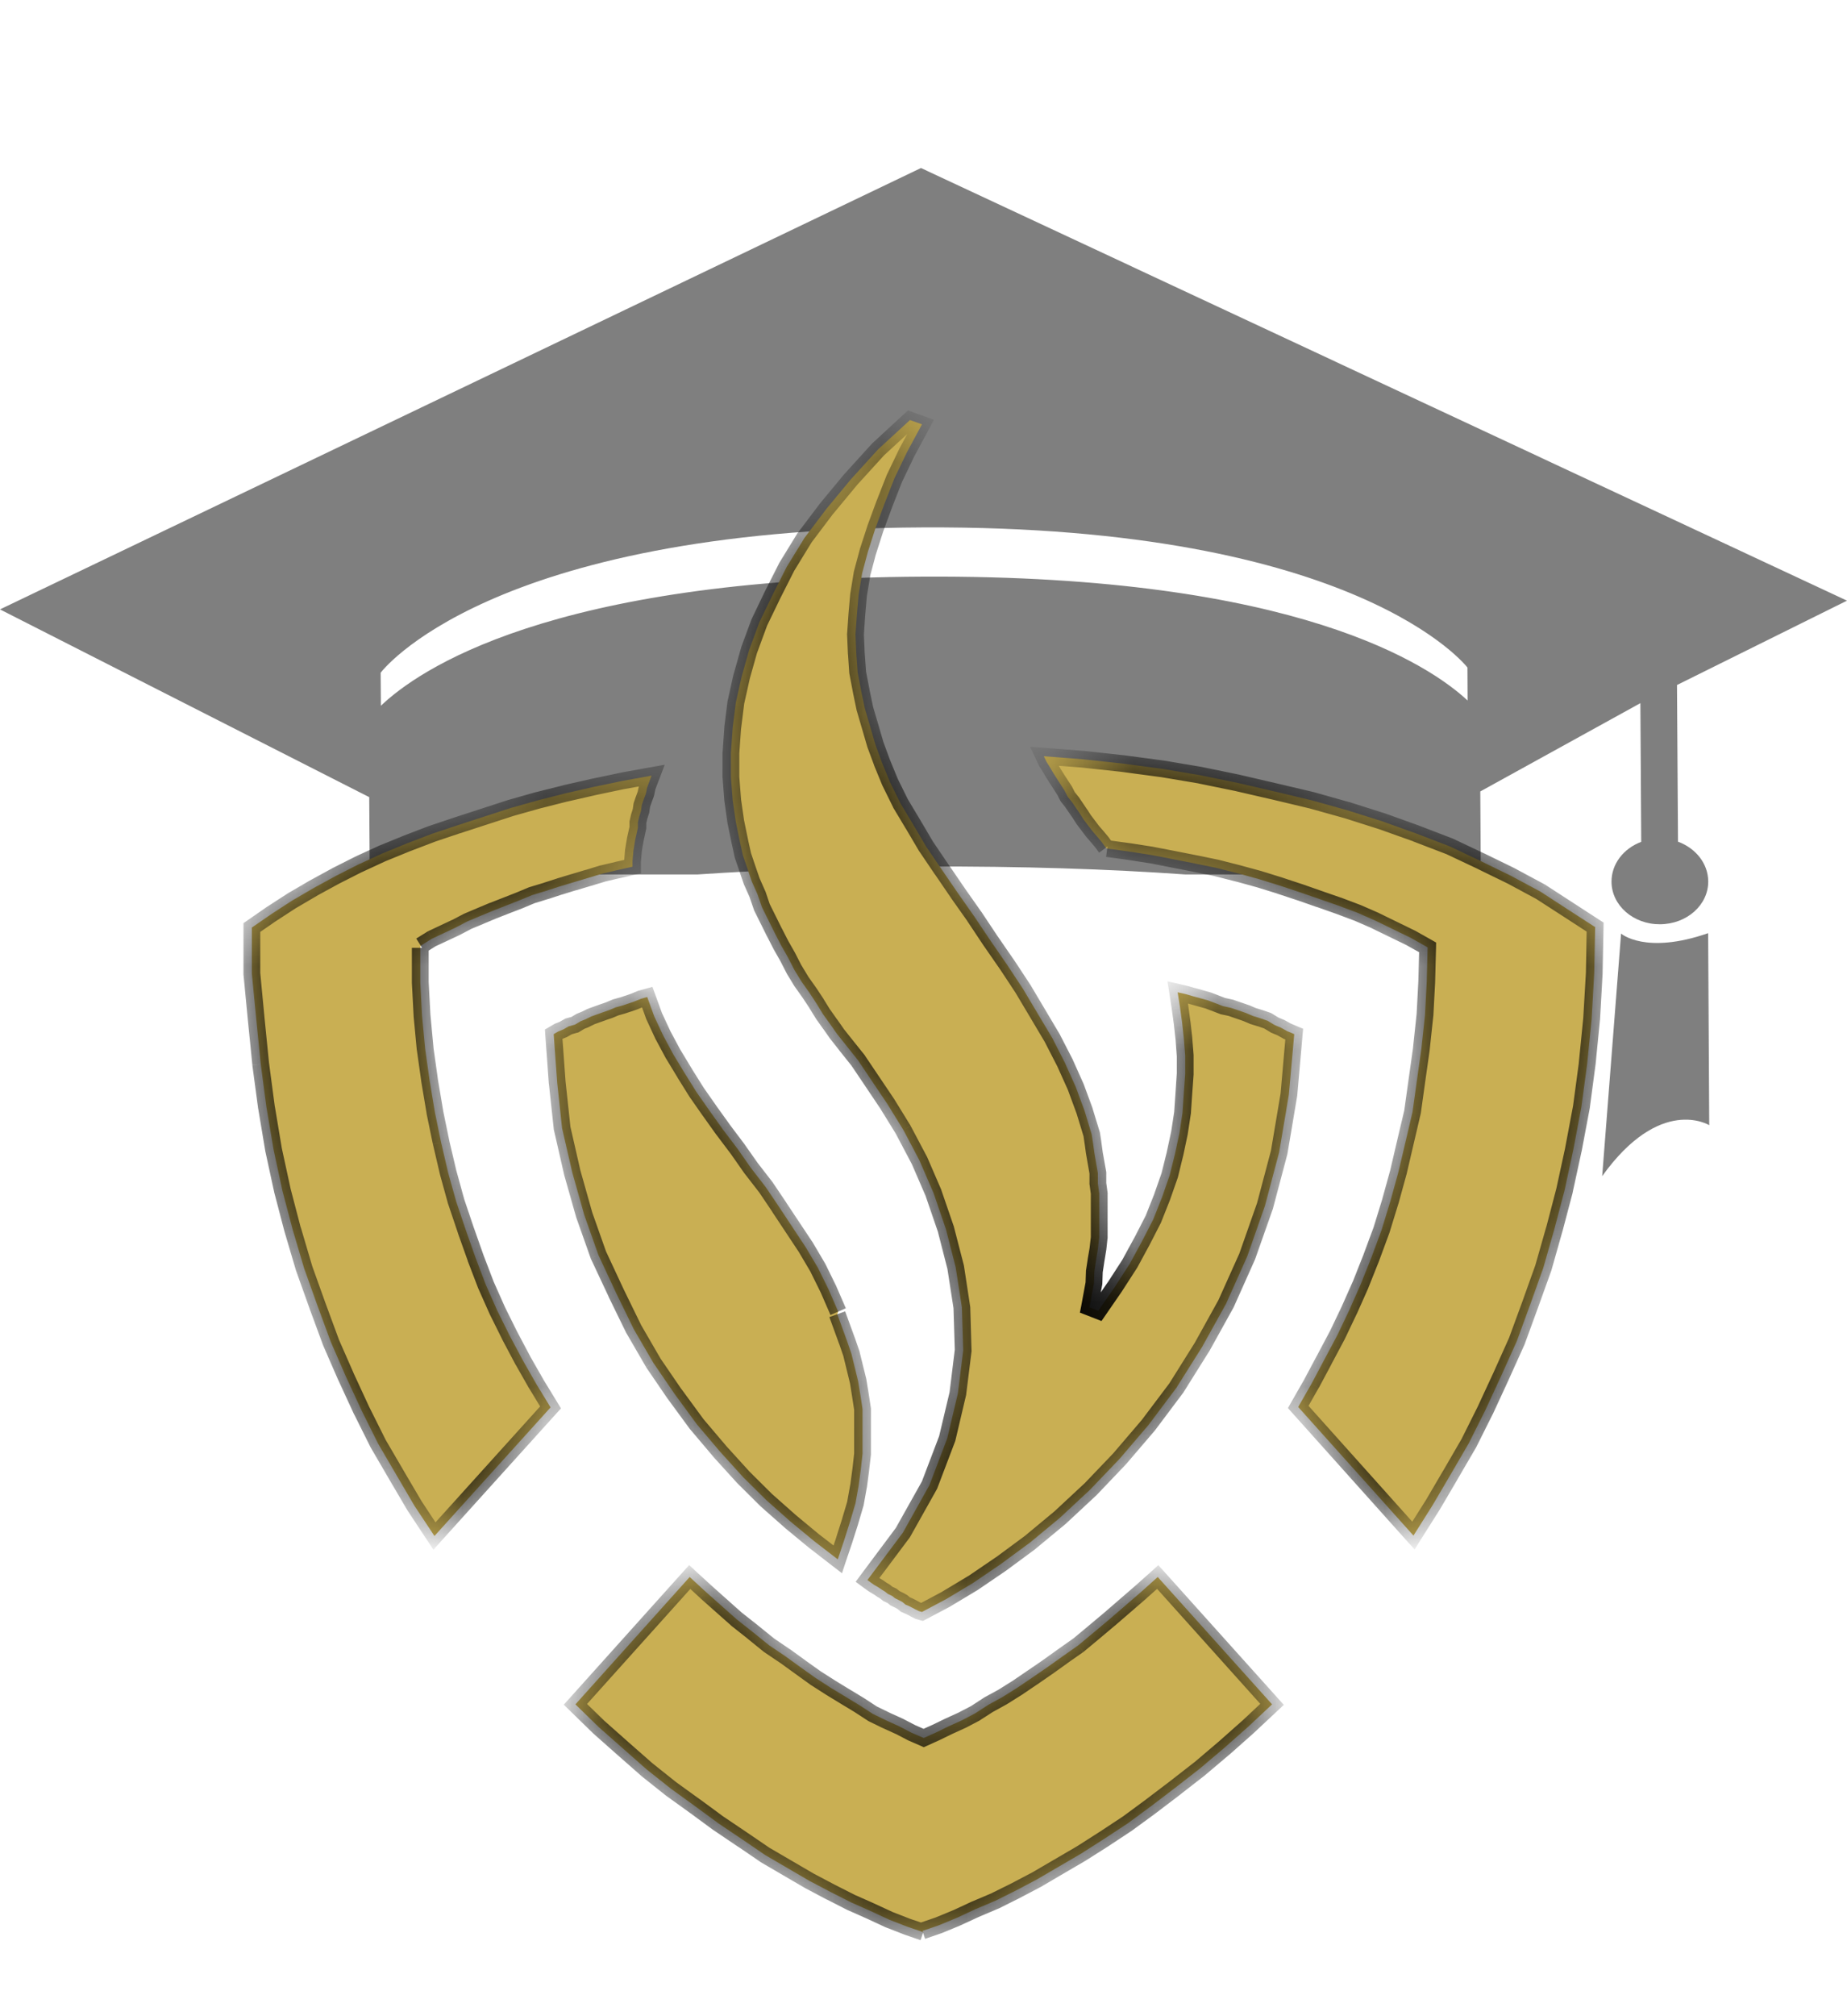 <svg width="22" height="24" viewBox="0 0 22 24" fill="none" xmlns="http://www.w3.org/2000/svg">
<path d="M20.359 13.394C20.35 13.388 19.773 13.041 19.084 14L19.309 11.113C19.309 11.113 19.599 11.368 20.346 11.108L20.359 13.394ZM22 7.15L19.975 8.154L19.987 10.019C20.198 10.097 20.345 10.278 20.347 10.491C20.349 10.771 20.094 11 19.773 11.002C19.454 11.004 19.197 10.777 19.195 10.497C19.194 10.283 19.339 10.1 19.549 10.021L19.539 8.37L17.632 9.421L17.638 10.409H14.115C13.215 10.345 12.155 10.31 11.021 10.315C10.044 10.32 9.123 10.354 8.312 10.409H4.404L4.398 9.489L0 7.254L10.97 2L22 7.15ZM10.996 6.278C5.801 6.302 4.534 8.008 4.534 8.008L4.537 8.401C4.973 7.984 6.536 6.885 11 6.864C15.457 6.842 17.04 7.928 17.481 8.339L17.479 7.946C17.479 7.946 16.189 6.254 10.996 6.278Z" fill="black" fill-opacity="0.5"/>
<mask id="path-2-inside-1_9_4" fill="white">
<path d="M9.984 15.613L9.868 15.346L9.741 15.089L9.598 14.848L9.282 14.37L9.123 14.134L8.944 13.902L8.786 13.676L8.611 13.445L8.453 13.224L8.295 12.998L8.157 12.777L8.02 12.551L7.899 12.325L7.793 12.099L7.709 11.868L7.635 11.889L7.561 11.919L7.487 11.945L7.408 11.971L7.334 11.991L7.26 12.022L7.186 12.048L7.044 12.099L6.97 12.135L6.917 12.156L6.848 12.197L6.774 12.217L6.711 12.253L6.648 12.279L6.595 12.31L6.637 12.89L6.695 13.43L6.817 13.959L6.959 14.462L7.128 14.94L7.339 15.392L7.55 15.824L7.783 16.224L8.036 16.594L8.3 16.954L8.574 17.277L8.854 17.586L9.129 17.858L9.419 18.115L9.699 18.346L9.979 18.562L10.058 18.325L10.126 18.11L10.19 17.894L10.227 17.688L10.253 17.493L10.274 17.303V16.774L10.248 16.605L10.221 16.44L10.142 16.116L10.089 15.962L9.973 15.644M13.188 10.101L13.452 10.137L13.716 10.178L13.98 10.229L14.244 10.281L14.492 10.332L14.756 10.399L14.999 10.466L15.247 10.543L15.479 10.62L15.717 10.702L15.938 10.779L16.171 10.866L16.382 10.959L16.804 11.164L17.005 11.277L16.994 11.688L16.973 12.084L16.931 12.479L16.878 12.854L16.825 13.235L16.741 13.594L16.656 13.954L16.561 14.298L16.456 14.642L16.334 14.971L16.207 15.289L16.07 15.598L15.928 15.896L15.769 16.194L15.622 16.471L15.463 16.748L16.836 18.279L17.063 17.919L17.274 17.56L17.495 17.18L17.691 16.789L17.881 16.378L18.066 15.967L18.224 15.536L18.382 15.094L18.514 14.632L18.636 14.169L18.741 13.681L18.836 13.178L18.905 12.664L18.958 12.135L18.989 11.586L19 11.036L18.683 10.831L18.351 10.615L17.997 10.425L17.638 10.25L17.269 10.075L16.867 9.921L16.466 9.777L16.044 9.644L15.622 9.526L15.189 9.423L14.745 9.32L14.297 9.228L13.837 9.151L13.373 9.089L12.898 9.038L12.433 9.002L12.465 9.068L12.507 9.135L12.549 9.207L12.592 9.274L12.681 9.413L12.718 9.485L12.771 9.551L12.866 9.69L12.908 9.757L13.014 9.896L13.067 9.957L13.119 10.019L13.172 10.091M5.006 11.283V11.694L5.027 12.089L5.064 12.485L5.117 12.86L5.18 13.24L5.254 13.599L5.338 13.959L5.434 14.303L5.55 14.647L5.666 14.976L5.787 15.294L5.924 15.603L6.072 15.901L6.231 16.199L6.389 16.476L6.558 16.753L5.175 18.284L4.937 17.925L4.726 17.565L4.504 17.185L4.309 16.794L4.119 16.384L3.94 15.973L3.781 15.541L3.623 15.099L3.486 14.637L3.364 14.175L3.259 13.687L3.174 13.183L3.106 12.669L3.053 12.14L3 11.591V11.041L3.238 10.877L3.475 10.723L3.739 10.569L4.003 10.425L4.267 10.291L4.557 10.158L4.848 10.039L5.143 9.926L5.449 9.824L5.766 9.721L6.083 9.618L6.41 9.526L6.737 9.443L7.075 9.366L7.418 9.295L7.761 9.233L7.709 9.372L7.693 9.449L7.666 9.521L7.645 9.582L7.635 9.654L7.614 9.721L7.598 9.788V9.854L7.566 9.998L7.556 10.06L7.545 10.127L7.534 10.25V10.317L7.35 10.358L7.176 10.399L7.007 10.45L6.832 10.502L6.663 10.553L6.505 10.604L6.336 10.656L6.188 10.717L6.03 10.779L5.872 10.841L5.724 10.902L5.565 10.969L5.428 11.041L5.143 11.175L5.011 11.257M10.997 23L10.802 22.933L10.591 22.851L10.369 22.748L10.137 22.645L9.894 22.522L9.641 22.389L9.377 22.235L9.113 22.081L8.849 21.901L8.559 21.706L8.279 21.5L7.994 21.294L7.703 21.063L7.424 20.817L7.133 20.56L6.854 20.288L8.215 18.772L8.405 18.947L8.775 19.276L8.97 19.43L9.16 19.584L9.35 19.712L9.535 19.846L9.715 19.974L9.899 20.093L10.068 20.195L10.237 20.298L10.396 20.401L10.554 20.478L10.712 20.55L10.86 20.627L11.003 20.688L11.14 20.627L11.298 20.55L11.457 20.478L11.615 20.395L11.773 20.293L11.942 20.2L12.122 20.087L12.296 19.969L12.475 19.846L12.655 19.718L12.845 19.584L13.03 19.43L13.214 19.276L13.595 18.947L13.79 18.772L15.152 20.288L14.867 20.555L14.576 20.812L14.291 21.053L14.001 21.279L13.711 21.5L13.431 21.706L13.151 21.89L12.877 22.065L12.613 22.219L12.349 22.373L12.095 22.507L11.858 22.625L11.615 22.728L11.393 22.831L11.182 22.918L10.987 22.985M13.082 15.603L13.278 15.32L13.457 15.043L13.605 14.771L13.737 14.514L13.843 14.247L13.932 13.99L13.996 13.733L14.049 13.486L14.085 13.245L14.101 13.009L14.117 12.783V12.567L14.101 12.361L14.08 12.171L14.054 11.981L14.027 11.812L14.117 11.832L14.207 11.858L14.392 11.909L14.566 11.976L14.661 11.997L14.751 12.027L14.84 12.058L14.925 12.094L15.009 12.12L15.099 12.151L15.183 12.202L15.257 12.233L15.331 12.274L15.416 12.31L15.352 13.029L15.236 13.717L15.067 14.354L14.856 14.956L14.603 15.521L14.318 16.034L14.011 16.522L13.679 16.964L13.336 17.365L12.982 17.735L12.623 18.069L12.27 18.361L11.921 18.618L11.589 18.844L11.272 19.034L10.982 19.188L10.945 19.178L10.902 19.157L10.865 19.137L10.823 19.116L10.786 19.101L10.749 19.07L10.712 19.05L10.659 19.024L10.628 18.998L10.575 18.973L10.543 18.947L10.501 18.921L10.464 18.896L10.411 18.865L10.374 18.839L10.332 18.808L10.755 18.243L11.071 17.678L11.282 17.123L11.409 16.589L11.473 16.075L11.457 15.562L11.383 15.084L11.267 14.632L11.119 14.2L10.95 13.81L10.76 13.45L10.57 13.142L10.38 12.86L10.221 12.623L10.074 12.438L9.968 12.305L9.889 12.192L9.804 12.074L9.725 11.945L9.641 11.817L9.546 11.683L9.461 11.544L9.382 11.39L9.303 11.252L9.224 11.098L9.076 10.8L9.023 10.646L8.954 10.491L8.902 10.337L8.849 10.183L8.817 10.039L8.764 9.783L8.727 9.526L8.706 9.253V8.961L8.727 8.663L8.764 8.365L8.833 8.057L8.923 7.738L9.044 7.409L9.203 7.08L9.371 6.747L9.583 6.402L9.847 6.053L10.132 5.709L10.459 5.349L10.839 5L10.982 5.051L10.802 5.385L10.654 5.693L10.533 6.002L10.427 6.289L10.338 6.567L10.269 6.824L10.227 7.08L10.206 7.322L10.19 7.553L10.2 7.784L10.216 8.005L10.258 8.226L10.301 8.432L10.364 8.647L10.427 8.863L10.506 9.079L10.601 9.31L10.728 9.567L10.876 9.813L11.034 10.081L11.219 10.353L11.409 10.63L11.604 10.908L11.8 11.2L11.995 11.483L12.185 11.771L12.359 12.063L12.534 12.356L12.681 12.644L12.813 12.937L12.919 13.224L13.003 13.502L13.019 13.604L13.035 13.723L13.077 13.964V14.087L13.093 14.206V14.729L13.077 14.868L13.056 14.997L13.035 15.135L13.03 15.279L12.977 15.562L13.082 15.603Z"/>
</mask>
<path d="M9.984 15.613L9.868 15.346L9.741 15.089L9.598 14.848L9.282 14.37L9.123 14.134L8.944 13.902L8.786 13.676L8.611 13.445L8.453 13.224L8.295 12.998L8.157 12.777L8.02 12.551L7.899 12.325L7.793 12.099L7.709 11.868L7.635 11.889L7.561 11.919L7.487 11.945L7.408 11.971L7.334 11.991L7.26 12.022L7.186 12.048L7.044 12.099L6.97 12.135L6.917 12.156L6.848 12.197L6.774 12.217L6.711 12.253L6.648 12.279L6.595 12.31L6.637 12.89L6.695 13.43L6.817 13.959L6.959 14.462L7.128 14.94L7.339 15.392L7.55 15.824L7.783 16.224L8.036 16.594L8.3 16.954L8.574 17.277L8.854 17.586L9.129 17.858L9.419 18.115L9.699 18.346L9.979 18.562L10.058 18.325L10.126 18.11L10.19 17.894L10.227 17.688L10.253 17.493L10.274 17.303V16.774L10.248 16.605L10.221 16.44L10.142 16.116L10.089 15.962L9.973 15.644M13.188 10.101L13.452 10.137L13.716 10.178L13.98 10.229L14.244 10.281L14.492 10.332L14.756 10.399L14.999 10.466L15.247 10.543L15.479 10.62L15.717 10.702L15.938 10.779L16.171 10.866L16.382 10.959L16.804 11.164L17.005 11.277L16.994 11.688L16.973 12.084L16.931 12.479L16.878 12.854L16.825 13.235L16.741 13.594L16.656 13.954L16.561 14.298L16.456 14.642L16.334 14.971L16.207 15.289L16.07 15.598L15.928 15.896L15.769 16.194L15.622 16.471L15.463 16.748L16.836 18.279L17.063 17.919L17.274 17.56L17.495 17.18L17.691 16.789L17.881 16.378L18.066 15.967L18.224 15.536L18.382 15.094L18.514 14.632L18.636 14.169L18.741 13.681L18.836 13.178L18.905 12.664L18.958 12.135L18.989 11.586L19 11.036L18.683 10.831L18.351 10.615L17.997 10.425L17.638 10.25L17.269 10.075L16.867 9.921L16.466 9.777L16.044 9.644L15.622 9.526L15.189 9.423L14.745 9.32L14.297 9.228L13.837 9.151L13.373 9.089L12.898 9.038L12.433 9.002L12.465 9.068L12.507 9.135L12.549 9.207L12.592 9.274L12.681 9.413L12.718 9.485L12.771 9.551L12.866 9.69L12.908 9.757L13.014 9.896L13.067 9.957L13.119 10.019L13.172 10.091M5.006 11.283V11.694L5.027 12.089L5.064 12.485L5.117 12.86L5.18 13.24L5.254 13.599L5.338 13.959L5.434 14.303L5.55 14.647L5.666 14.976L5.787 15.294L5.924 15.603L6.072 15.901L6.231 16.199L6.389 16.476L6.558 16.753L5.175 18.284L4.937 17.925L4.726 17.565L4.504 17.185L4.309 16.794L4.119 16.384L3.94 15.973L3.781 15.541L3.623 15.099L3.486 14.637L3.364 14.175L3.259 13.687L3.174 13.183L3.106 12.669L3.053 12.14L3 11.591V11.041L3.238 10.877L3.475 10.723L3.739 10.569L4.003 10.425L4.267 10.291L4.557 10.158L4.848 10.039L5.143 9.926L5.449 9.824L5.766 9.721L6.083 9.618L6.41 9.526L6.737 9.443L7.075 9.366L7.418 9.295L7.761 9.233L7.709 9.372L7.693 9.449L7.666 9.521L7.645 9.582L7.635 9.654L7.614 9.721L7.598 9.788V9.854L7.566 9.998L7.556 10.06L7.545 10.127L7.534 10.25V10.317L7.35 10.358L7.176 10.399L7.007 10.45L6.832 10.502L6.663 10.553L6.505 10.604L6.336 10.656L6.188 10.717L6.03 10.779L5.872 10.841L5.724 10.902L5.565 10.969L5.428 11.041L5.143 11.175L5.011 11.257M10.997 23L10.802 22.933L10.591 22.851L10.369 22.748L10.137 22.645L9.894 22.522L9.641 22.389L9.377 22.235L9.113 22.081L8.849 21.901L8.559 21.706L8.279 21.5L7.994 21.294L7.703 21.063L7.424 20.817L7.133 20.56L6.854 20.288L8.215 18.772L8.405 18.947L8.775 19.276L8.97 19.43L9.16 19.584L9.35 19.712L9.535 19.846L9.715 19.974L9.899 20.093L10.068 20.195L10.237 20.298L10.396 20.401L10.554 20.478L10.712 20.55L10.86 20.627L11.003 20.688L11.14 20.627L11.298 20.55L11.457 20.478L11.615 20.395L11.773 20.293L11.942 20.2L12.122 20.087L12.296 19.969L12.475 19.846L12.655 19.718L12.845 19.584L13.03 19.43L13.214 19.276L13.595 18.947L13.79 18.772L15.152 20.288L14.867 20.555L14.576 20.812L14.291 21.053L14.001 21.279L13.711 21.5L13.431 21.706L13.151 21.89L12.877 22.065L12.613 22.219L12.349 22.373L12.095 22.507L11.858 22.625L11.615 22.728L11.393 22.831L11.182 22.918L10.987 22.985M13.082 15.603L13.278 15.32L13.457 15.043L13.605 14.771L13.737 14.514L13.843 14.247L13.932 13.99L13.996 13.733L14.049 13.486L14.085 13.245L14.101 13.009L14.117 12.783V12.567L14.101 12.361L14.08 12.171L14.054 11.981L14.027 11.812L14.117 11.832L14.207 11.858L14.392 11.909L14.566 11.976L14.661 11.997L14.751 12.027L14.84 12.058L14.925 12.094L15.009 12.12L15.099 12.151L15.183 12.202L15.257 12.233L15.331 12.274L15.416 12.31L15.352 13.029L15.236 13.717L15.067 14.354L14.856 14.956L14.603 15.521L14.318 16.034L14.011 16.522L13.679 16.964L13.336 17.365L12.982 17.735L12.623 18.069L12.27 18.361L11.921 18.618L11.589 18.844L11.272 19.034L10.982 19.188L10.945 19.178L10.902 19.157L10.865 19.137L10.823 19.116L10.786 19.101L10.749 19.07L10.712 19.05L10.659 19.024L10.628 18.998L10.575 18.973L10.543 18.947L10.501 18.921L10.464 18.896L10.411 18.865L10.374 18.839L10.332 18.808L10.755 18.243L11.071 17.678L11.282 17.123L11.409 16.589L11.473 16.075L11.457 15.562L11.383 15.084L11.267 14.632L11.119 14.2L10.95 13.81L10.76 13.45L10.57 13.142L10.38 12.86L10.221 12.623L10.074 12.438L9.968 12.305L9.889 12.192L9.804 12.074L9.725 11.945L9.641 11.817L9.546 11.683L9.461 11.544L9.382 11.39L9.303 11.252L9.224 11.098L9.076 10.8L9.023 10.646L8.954 10.491L8.902 10.337L8.849 10.183L8.817 10.039L8.764 9.783L8.727 9.526L8.706 9.253V8.961L8.727 8.663L8.764 8.365L8.833 8.057L8.923 7.738L9.044 7.409L9.203 7.08L9.371 6.747L9.583 6.402L9.847 6.053L10.132 5.709L10.459 5.349L10.839 5L10.982 5.051L10.802 5.385L10.654 5.693L10.533 6.002L10.427 6.289L10.338 6.567L10.269 6.824L10.227 7.08L10.206 7.322L10.19 7.553L10.2 7.784L10.216 8.005L10.258 8.226L10.301 8.432L10.364 8.647L10.427 8.863L10.506 9.079L10.601 9.31L10.728 9.567L10.876 9.813L11.034 10.081L11.219 10.353L11.409 10.63L11.604 10.908L11.8 11.2L11.995 11.483L12.185 11.771L12.359 12.063L12.534 12.356L12.681 12.644L12.813 12.937L12.919 13.224L13.003 13.502L13.019 13.604L13.035 13.723L13.077 13.964V14.087L13.093 14.206V14.729L13.077 14.868L13.056 14.997L13.035 15.135L13.03 15.279L12.977 15.562L13.082 15.603Z" fill="#C9AF53"/>
<path d="M9.868 15.346L9.96 15.306L9.957 15.302L9.868 15.346ZM9.741 15.089L9.831 15.045L9.827 15.038L9.741 15.089ZM9.598 14.848L9.685 14.797L9.682 14.792L9.598 14.848ZM9.282 14.37L9.365 14.315L9.365 14.314L9.282 14.37ZM9.123 14.134L9.207 14.078L9.202 14.072L9.123 14.134ZM8.944 13.902L8.862 13.96L8.865 13.964L8.944 13.902ZM8.786 13.676L8.867 13.619L8.865 13.616L8.786 13.676ZM8.611 13.445L8.53 13.504L8.531 13.505L8.611 13.445ZM8.453 13.224L8.371 13.282L8.372 13.283L8.453 13.224ZM8.295 12.998L8.21 13.051L8.213 13.056L8.295 12.998ZM8.157 12.777L8.072 12.829L8.072 12.83L8.157 12.777ZM8.02 12.551L7.932 12.599L7.935 12.603L8.02 12.551ZM7.899 12.325L7.808 12.368L7.811 12.373L7.899 12.325ZM7.793 12.099L7.699 12.134L7.703 12.142L7.793 12.099ZM7.709 11.868L7.803 11.834L7.771 11.747L7.682 11.772L7.709 11.868ZM7.635 11.889L7.608 11.792L7.596 11.796L7.635 11.889ZM7.561 11.919L7.594 12.014L7.599 12.012L7.561 11.919ZM7.487 11.945L7.518 12.04L7.52 12.04L7.487 11.945ZM7.408 11.971L7.435 12.067L7.439 12.066L7.408 11.971ZM7.334 11.991L7.307 11.894L7.295 11.899L7.334 11.991ZM7.26 12.022L7.293 12.117L7.298 12.115L7.26 12.022ZM7.186 12.048L7.153 11.954L7.152 11.954L7.186 12.048ZM7.044 12.099L7.009 12.005L7 12.009L7.044 12.099ZM6.97 12.135L7.006 12.229L7.013 12.225L6.97 12.135ZM6.917 12.156L6.881 12.063L6.873 12.066L6.865 12.07L6.917 12.156ZM6.848 12.197L6.875 12.293L6.888 12.29L6.9 12.283L6.848 12.197ZM6.774 12.217L6.748 12.121L6.736 12.124L6.725 12.13L6.774 12.217ZM6.711 12.253L6.749 12.347L6.76 12.34L6.711 12.253ZM6.648 12.279L6.61 12.186L6.603 12.189L6.597 12.193L6.648 12.279ZM6.595 12.31L6.544 12.224L6.491 12.255L6.495 12.317L6.595 12.31ZM6.637 12.89L6.537 12.898L6.538 12.901L6.637 12.89ZM6.695 13.43L6.595 13.441L6.598 13.452L6.695 13.43ZM6.817 13.959L6.719 13.981L6.72 13.986L6.817 13.959ZM6.959 14.462L6.863 14.49L6.865 14.496L6.959 14.462ZM7.128 14.94L7.033 14.974L7.037 14.982L7.128 14.94ZM7.339 15.392L7.249 15.434L7.249 15.436L7.339 15.392ZM7.55 15.824L7.46 15.868L7.464 15.874L7.55 15.824ZM7.783 16.224L7.696 16.275L7.7 16.281L7.783 16.224ZM8.036 16.594L7.953 16.651L7.955 16.653L8.036 16.594ZM8.3 16.954L8.219 17.013L8.224 17.018L8.3 16.954ZM8.574 17.277L8.498 17.342L8.5 17.345L8.574 17.277ZM8.854 17.586L8.78 17.653L8.784 17.657L8.854 17.586ZM9.129 17.858L9.058 17.929L9.062 17.933L9.129 17.858ZM9.419 18.115L9.353 18.19L9.355 18.192L9.419 18.115ZM9.699 18.346L9.635 18.423L9.638 18.425L9.699 18.346ZM9.979 18.562L9.917 18.641L10.029 18.727L10.073 18.593L9.979 18.562ZM10.058 18.325L10.153 18.357L10.153 18.356L10.058 18.325ZM10.126 18.11L10.222 18.14L10.222 18.138L10.126 18.11ZM10.19 17.894L10.286 17.922L10.288 17.912L10.19 17.894ZM10.227 17.688L10.325 17.706L10.326 17.702L10.227 17.688ZM10.253 17.493L10.352 17.507L10.352 17.504L10.253 17.493ZM10.274 17.303L10.374 17.314V17.303H10.274ZM10.274 16.774H10.374V16.766L10.373 16.759L10.274 16.774ZM10.248 16.605L10.347 16.589L10.347 16.589L10.248 16.605ZM10.221 16.44L10.32 16.424L10.319 16.416L10.221 16.44ZM10.142 16.116L10.24 16.093L10.237 16.084L10.142 16.116ZM10.089 15.962L10.184 15.93L10.183 15.928L10.089 15.962ZM13.452 10.137L13.467 10.038L13.466 10.038L13.452 10.137ZM13.716 10.178L13.735 10.08L13.731 10.079L13.716 10.178ZM14.244 10.281L14.264 10.183L14.263 10.183L14.244 10.281ZM14.492 10.332L14.517 10.235L14.512 10.234L14.492 10.332ZM14.756 10.399L14.782 10.303L14.78 10.302L14.756 10.399ZM14.999 10.466L15.028 10.37L15.025 10.369L14.999 10.466ZM15.247 10.543L15.278 10.448L15.276 10.447L15.247 10.543ZM15.479 10.62L15.512 10.525L15.511 10.525L15.479 10.62ZM15.717 10.702L15.749 10.608L15.749 10.608L15.717 10.702ZM15.938 10.779L15.973 10.685L15.971 10.685L15.938 10.779ZM16.171 10.866L16.211 10.775L16.206 10.773L16.171 10.866ZM16.382 10.959L16.425 10.869L16.422 10.867L16.382 10.959ZM16.804 11.164L16.853 11.077L16.848 11.075L16.804 11.164ZM17.005 11.277L17.105 11.28L17.106 11.22L17.054 11.19L17.005 11.277ZM16.994 11.688L17.094 11.694L17.094 11.691L16.994 11.688ZM16.973 12.084L17.073 12.095L17.073 12.089L16.973 12.084ZM16.931 12.479L17.03 12.493L17.03 12.49L16.931 12.479ZM16.878 12.854L16.779 12.841L16.779 12.841L16.878 12.854ZM16.825 13.235L16.923 13.258L16.924 13.248L16.825 13.235ZM16.741 13.594L16.643 13.571L16.643 13.571L16.741 13.594ZM16.656 13.954L16.753 13.98L16.754 13.977L16.656 13.954ZM16.561 14.298L16.657 14.327L16.658 14.325L16.561 14.298ZM16.456 14.642L16.55 14.677L16.551 14.671L16.456 14.642ZM16.334 14.971L16.427 15.008L16.428 15.005L16.334 14.971ZM16.207 15.289L16.299 15.33L16.3 15.326L16.207 15.289ZM16.07 15.598L16.16 15.641L16.162 15.638L16.07 15.598ZM15.928 15.896L16.016 15.943L16.018 15.939L15.928 15.896ZM15.769 16.194L15.858 16.241L15.858 16.24L15.769 16.194ZM15.622 16.471L15.709 16.52L15.71 16.518L15.622 16.471ZM15.463 16.748L15.376 16.699L15.341 16.761L15.389 16.815L15.463 16.748ZM16.836 18.279L16.761 18.346L16.85 18.444L16.92 18.332L16.836 18.279ZM17.063 17.919L17.147 17.973L17.149 17.97L17.063 17.919ZM17.274 17.56L17.36 17.611L17.36 17.61L17.274 17.56ZM17.495 17.18L17.582 17.23L17.585 17.224L17.495 17.18ZM17.691 16.789L17.78 16.834L17.782 16.831L17.691 16.789ZM17.881 16.378L17.972 16.42L17.972 16.419L17.881 16.378ZM18.066 15.967L18.157 16.009L18.16 16.002L18.066 15.967ZM18.224 15.536L18.318 15.57L18.318 15.57L18.224 15.536ZM18.382 15.094L18.477 15.128L18.479 15.122L18.382 15.094ZM18.514 14.632L18.61 14.659L18.611 14.657L18.514 14.632ZM18.636 14.169L18.733 14.195L18.733 14.191L18.636 14.169ZM18.741 13.681L18.839 13.703L18.84 13.7L18.741 13.681ZM18.836 13.178L18.935 13.197L18.936 13.191L18.836 13.178ZM18.905 12.664L19.004 12.678L19.005 12.674L18.905 12.664ZM18.958 12.135L19.057 12.145L19.058 12.141L18.958 12.135ZM18.989 11.586L19.089 11.591L19.089 11.588L18.989 11.586ZM19 11.036L19.1 11.038L19.101 10.982L19.054 10.952L19 11.036ZM18.683 10.831L18.629 10.914L18.629 10.914L18.683 10.831ZM18.351 10.615L18.405 10.53L18.398 10.527L18.351 10.615ZM17.997 10.425L18.044 10.336L18.041 10.335L17.997 10.425ZM17.638 10.25L17.682 10.16L17.681 10.16L17.638 10.25ZM17.269 10.075L17.311 9.985L17.304 9.982L17.269 10.075ZM16.867 9.921L16.903 9.828L16.901 9.827L16.867 9.921ZM16.466 9.777L16.5 9.683L16.496 9.682L16.466 9.777ZM16.044 9.644L16.074 9.548L16.071 9.548L16.044 9.644ZM15.622 9.526L15.649 9.429L15.645 9.428L15.622 9.526ZM15.189 9.423L15.212 9.326L15.211 9.326L15.189 9.423ZM14.745 9.32L14.768 9.223L14.765 9.222L14.745 9.32ZM14.297 9.228L14.317 9.13L14.313 9.129L14.297 9.228ZM13.837 9.151L13.854 9.052L13.851 9.052L13.837 9.151ZM13.373 9.089L13.386 8.99L13.384 8.99L13.373 9.089ZM12.898 9.038L12.909 8.938L12.905 8.938L12.898 9.038ZM12.433 9.002L12.441 8.902L12.269 8.889L12.343 9.045L12.433 9.002ZM12.465 9.068L12.374 9.112L12.38 9.122L12.465 9.068ZM12.507 9.135L12.593 9.085L12.592 9.082L12.507 9.135ZM12.549 9.207L12.463 9.258L12.465 9.261L12.549 9.207ZM12.592 9.274L12.507 9.327L12.508 9.328L12.592 9.274ZM12.681 9.413L12.771 9.367L12.765 9.358L12.681 9.413ZM12.718 9.485L12.629 9.53L12.634 9.539L12.64 9.547L12.718 9.485ZM12.771 9.551L12.854 9.495L12.85 9.489L12.771 9.551ZM12.866 9.69L12.951 9.637L12.948 9.634L12.866 9.69ZM12.908 9.757L12.823 9.81L12.829 9.817L12.908 9.757ZM13.014 9.896L12.934 9.956L12.938 9.961L13.014 9.896ZM13.119 10.019L13.2 9.96L13.195 9.954L13.119 10.019ZM5.006 11.694H4.906L4.906 11.699L5.006 11.694ZM5.027 12.089L4.927 12.094L4.927 12.098L5.027 12.089ZM5.064 12.485L4.964 12.494L4.965 12.498L5.064 12.485ZM5.117 12.86L5.018 12.873L5.018 12.876L5.117 12.86ZM5.18 13.24L5.081 13.256L5.082 13.26L5.18 13.24ZM5.254 13.599L5.156 13.62L5.157 13.622L5.254 13.599ZM5.338 13.959L5.241 13.982L5.242 13.986L5.338 13.959ZM5.434 14.303L5.337 14.33L5.339 14.335L5.434 14.303ZM5.55 14.647L5.455 14.679L5.455 14.681L5.55 14.647ZM5.666 14.976L5.571 15.009L5.572 15.012L5.666 14.976ZM5.787 15.294L5.694 15.33L5.696 15.335L5.787 15.294ZM5.924 15.603L5.833 15.643L5.835 15.647L5.924 15.603ZM6.072 15.901L5.983 15.945L5.984 15.948L6.072 15.901ZM6.231 16.199L6.142 16.246L6.144 16.248L6.231 16.199ZM6.389 16.476L6.302 16.526L6.304 16.528L6.389 16.476ZM6.558 16.753L6.632 16.82L6.682 16.765L6.643 16.701L6.558 16.753ZM5.175 18.284L5.091 18.339L5.163 18.447L5.249 18.351L5.175 18.284ZM4.937 17.925L4.851 17.975L4.854 17.98L4.937 17.925ZM4.726 17.565L4.64 17.616L4.64 17.616L4.726 17.565ZM4.504 17.185L4.415 17.23L4.418 17.235L4.504 17.185ZM4.309 16.794L4.218 16.837L4.22 16.839L4.309 16.794ZM4.119 16.384L4.027 16.424L4.028 16.425L4.119 16.384ZM3.94 15.973L3.846 16.007L3.848 16.013L3.94 15.973ZM3.781 15.541L3.687 15.575L3.687 15.576L3.781 15.541ZM3.623 15.099L3.527 15.128L3.529 15.133L3.623 15.099ZM3.486 14.637L3.389 14.662L3.39 14.665L3.486 14.637ZM3.364 14.175L3.266 14.196L3.268 14.2L3.364 14.175ZM3.259 13.687L3.16 13.703L3.161 13.708L3.259 13.687ZM3.174 13.183L3.075 13.197L3.076 13.2L3.174 13.183ZM3.106 12.669L3.006 12.68L3.006 12.683L3.106 12.669ZM3.053 12.14L2.953 12.15L2.953 12.15L3.053 12.14ZM3 11.591H2.9L2.9 11.6L3 11.591ZM3 11.041L2.943 10.959L2.9 10.989V11.041H3ZM3.238 10.877L3.183 10.793L3.181 10.794L3.238 10.877ZM3.475 10.723L3.425 10.636L3.421 10.639L3.475 10.723ZM3.739 10.569L3.691 10.481L3.689 10.482L3.739 10.569ZM4.003 10.425L3.958 10.335L3.955 10.337L4.003 10.425ZM4.267 10.291L4.225 10.2L4.222 10.202L4.267 10.291ZM4.557 10.158L4.52 10.065L4.515 10.067L4.557 10.158ZM4.848 10.039L4.812 9.946L4.81 9.947L4.848 10.039ZM5.143 9.926L5.111 9.831L5.107 9.833L5.143 9.926ZM5.449 9.824L5.418 9.729L5.418 9.729L5.449 9.824ZM5.766 9.721L5.797 9.816L5.797 9.816L5.766 9.721ZM6.083 9.618L6.056 9.522L6.052 9.523L6.083 9.618ZM6.41 9.526L6.386 9.429L6.383 9.429L6.41 9.526ZM6.737 9.443L6.715 9.346L6.713 9.347L6.737 9.443ZM7.075 9.366L7.055 9.269L7.053 9.269L7.075 9.366ZM7.418 9.295L7.401 9.196L7.398 9.197L7.418 9.295ZM7.761 9.233L7.855 9.268L7.918 9.103L7.744 9.134L7.761 9.233ZM7.709 9.372L7.615 9.336L7.612 9.344L7.611 9.351L7.709 9.372ZM7.693 9.449L7.787 9.483L7.789 9.476L7.791 9.469L7.693 9.449ZM7.666 9.521L7.573 9.486L7.572 9.488L7.666 9.521ZM7.645 9.582L7.551 9.55L7.548 9.559L7.546 9.568L7.645 9.582ZM7.635 9.654L7.73 9.684L7.733 9.677L7.734 9.669L7.635 9.654ZM7.614 9.721L7.518 9.691L7.516 9.698L7.614 9.721ZM7.598 9.788L7.501 9.765L7.498 9.776V9.788H7.598ZM7.598 9.854L7.695 9.876L7.698 9.865V9.854H7.598ZM7.566 9.998L7.468 9.977L7.468 9.981L7.566 9.998ZM7.556 10.06L7.457 10.043L7.457 10.044L7.556 10.06ZM7.545 10.127L7.446 10.111L7.445 10.118L7.545 10.127ZM7.534 10.25L7.434 10.241V10.25H7.534ZM7.534 10.317L7.556 10.414L7.634 10.397V10.317H7.534ZM7.35 10.358L7.328 10.26L7.327 10.261L7.35 10.358ZM7.176 10.399L7.153 10.301L7.146 10.303L7.176 10.399ZM7.007 10.45L7.035 10.546L7.036 10.546L7.007 10.45ZM6.832 10.502L6.804 10.406L6.803 10.406L6.832 10.502ZM6.663 10.553L6.634 10.457L6.633 10.458L6.663 10.553ZM6.505 10.604L6.534 10.7L6.536 10.7L6.505 10.604ZM6.336 10.656L6.307 10.56L6.298 10.563L6.336 10.656ZM6.188 10.717L6.225 10.811L6.227 10.81L6.188 10.717ZM6.03 10.779L5.994 10.686L5.994 10.686L6.03 10.779ZM5.872 10.841L5.835 10.748L5.833 10.748L5.872 10.841ZM5.724 10.902L5.685 10.81L5.685 10.81L5.724 10.902ZM5.565 10.969L5.527 10.877L5.519 10.881L5.565 10.969ZM5.428 11.041L5.471 11.132L5.475 11.13L5.428 11.041ZM5.143 11.175L5.1 11.084L5.09 11.09L5.143 11.175ZM10.802 22.933L10.766 23.026L10.77 23.028L10.802 22.933ZM10.591 22.851L10.549 22.942L10.555 22.944L10.591 22.851ZM10.369 22.748L10.411 22.657L10.41 22.657L10.369 22.748ZM10.137 22.645L10.092 22.735L10.097 22.737L10.137 22.645ZM9.894 22.522L9.847 22.611L9.849 22.611L9.894 22.522ZM9.641 22.389L9.59 22.475L9.594 22.477L9.641 22.389ZM9.113 22.081L9.056 22.163L9.062 22.167L9.113 22.081ZM8.849 21.901L8.905 21.818L8.905 21.818L8.849 21.901ZM8.559 21.706L8.499 21.786L8.503 21.788L8.559 21.706ZM8.279 21.5L8.338 21.419L8.337 21.419L8.279 21.5ZM7.994 21.294L7.931 21.373L7.935 21.376L7.994 21.294ZM7.703 21.063L7.637 21.139L7.641 21.142L7.703 21.063ZM7.424 20.817L7.357 20.892L7.357 20.892L7.424 20.817ZM7.133 20.56L7.063 20.632L7.067 20.635L7.133 20.56ZM6.854 20.288L6.779 20.221L6.715 20.292L6.784 20.359L6.854 20.288ZM8.215 18.772L8.283 18.699L8.209 18.63L8.141 18.705L8.215 18.772ZM8.405 18.947L8.338 19.021L8.339 19.022L8.405 18.947ZM8.775 19.276L8.708 19.351L8.713 19.354L8.775 19.276ZM8.97 19.43L9.033 19.352L9.032 19.351L8.97 19.43ZM9.16 19.584L9.097 19.662L9.104 19.667L9.16 19.584ZM9.35 19.712L9.409 19.631L9.406 19.63L9.35 19.712ZM9.535 19.846L9.477 19.927L9.477 19.927L9.535 19.846ZM9.715 19.974L9.656 20.056L9.661 20.059L9.715 19.974ZM9.899 20.093L9.845 20.177L9.847 20.178L9.899 20.093ZM10.068 20.195L10.12 20.11L10.12 20.11L10.068 20.195ZM10.237 20.298L10.292 20.214L10.289 20.212L10.237 20.298ZM10.396 20.401L10.341 20.485L10.352 20.491L10.396 20.401ZM10.554 20.478L10.51 20.568L10.513 20.569L10.554 20.478ZM10.712 20.55L10.759 20.461L10.754 20.459L10.712 20.55ZM10.86 20.627L10.814 20.716L10.82 20.718L10.86 20.627ZM11.003 20.688L10.963 20.78L11.003 20.798L11.044 20.78L11.003 20.688ZM11.14 20.627L11.181 20.718L11.184 20.717L11.14 20.627ZM11.298 20.55L11.257 20.459L11.255 20.46L11.298 20.55ZM11.457 20.478L11.498 20.569L11.503 20.567L11.457 20.478ZM11.615 20.395L11.661 20.485L11.669 20.479L11.615 20.395ZM11.773 20.293L11.725 20.205L11.719 20.209L11.773 20.293ZM11.942 20.2L11.99 20.288L11.995 20.285L11.942 20.2ZM12.122 20.087L12.175 20.172L12.178 20.17L12.122 20.087ZM12.296 19.969L12.352 20.052L12.353 20.052L12.296 19.969ZM12.475 19.846L12.532 19.928L12.534 19.927L12.475 19.846ZM12.655 19.718L12.597 19.636L12.597 19.636L12.655 19.718ZM12.845 19.584L12.903 19.666L12.909 19.661L12.845 19.584ZM13.214 19.276L13.278 19.352L13.28 19.351L13.214 19.276ZM13.595 18.947L13.66 19.023L13.661 19.021L13.595 18.947ZM13.79 18.772L13.864 18.705L13.797 18.631L13.723 18.698L13.79 18.772ZM15.152 20.288L15.22 20.361L15.292 20.294L15.226 20.221L15.152 20.288ZM14.867 20.555L14.933 20.63L14.935 20.628L14.867 20.555ZM14.576 20.812L14.641 20.888L14.643 20.887L14.576 20.812ZM14.291 21.053L14.353 21.132L14.356 21.129L14.291 21.053ZM14.001 21.279L14.062 21.359L14.062 21.358L14.001 21.279ZM13.711 21.5L13.77 21.581L13.771 21.58L13.711 21.5ZM13.431 21.706L13.486 21.789L13.49 21.786L13.431 21.706ZM13.151 21.89L13.205 21.975L13.206 21.974L13.151 21.89ZM12.877 22.065L12.927 22.151L12.93 22.149L12.877 22.065ZM12.613 22.219L12.562 22.133L12.562 22.133L12.613 22.219ZM12.349 22.373L12.395 22.462L12.399 22.46L12.349 22.373ZM12.095 22.507L12.14 22.596L12.142 22.595L12.095 22.507ZM11.858 22.625L11.897 22.717L11.902 22.715L11.858 22.625ZM11.615 22.728L11.576 22.636L11.573 22.637L11.615 22.728ZM11.393 22.831L11.431 22.923L11.435 22.921L11.393 22.831ZM11.182 22.918L11.214 23.013L11.22 23.01L11.182 22.918ZM13.082 15.603L13.046 15.696L13.12 15.725L13.165 15.66L13.082 15.603ZM13.278 15.32L13.36 15.377L13.362 15.374L13.278 15.32ZM13.457 15.043L13.541 15.097L13.545 15.091L13.457 15.043ZM13.605 14.771L13.693 14.818L13.694 14.816L13.605 14.771ZM13.737 14.514L13.826 14.56L13.83 14.55L13.737 14.514ZM13.843 14.247L13.936 14.283L13.937 14.28L13.843 14.247ZM13.932 13.99L14.027 14.023L14.03 14.014L13.932 13.99ZM13.996 13.733L14.093 13.757L14.094 13.754L13.996 13.733ZM14.049 13.486L14.146 13.507L14.147 13.501L14.049 13.486ZM14.085 13.245L14.185 13.26L14.185 13.252L14.085 13.245ZM14.101 13.009L14.002 13.002L14.002 13.002L14.101 13.009ZM14.117 12.783L14.217 12.79V12.783H14.117ZM14.117 12.567H14.217L14.217 12.559L14.117 12.567ZM14.101 12.361L14.201 12.354L14.201 12.35L14.101 12.361ZM14.08 12.171L14.18 12.16L14.179 12.158L14.08 12.171ZM14.054 11.981L14.153 11.967L14.153 11.966L14.054 11.981ZM14.027 11.812L14.05 11.714L13.906 11.681L13.929 11.827L14.027 11.812ZM14.117 11.832L14.145 11.736L14.139 11.735L14.117 11.832ZM14.207 11.858L14.179 11.954L14.18 11.954L14.207 11.858ZM14.392 11.909L14.428 11.816L14.418 11.813L14.392 11.909ZM14.566 11.976L14.53 12.069L14.537 12.072L14.545 12.074L14.566 11.976ZM14.661 11.997L14.694 11.901L14.682 11.899L14.661 11.997ZM14.751 12.027L14.718 12.122L14.718 12.122L14.751 12.027ZM14.84 12.058L14.88 11.966L14.873 11.964L14.84 12.058ZM14.925 12.094L14.885 12.187L14.896 12.19L14.925 12.094ZM15.009 12.12L15.042 12.025L15.038 12.024L15.009 12.12ZM15.099 12.151L15.151 12.065L15.142 12.06L15.132 12.056L15.099 12.151ZM15.183 12.202L15.132 12.287L15.138 12.291L15.145 12.294L15.183 12.202ZM15.257 12.233L15.306 12.145L15.296 12.141L15.257 12.233ZM15.331 12.274L15.282 12.362L15.292 12.366L15.331 12.274ZM15.416 12.31L15.515 12.319L15.522 12.246L15.455 12.218L15.416 12.31ZM15.352 13.029L15.451 13.046L15.452 13.038L15.352 13.029ZM15.236 13.717L15.333 13.743L15.335 13.734L15.236 13.717ZM15.067 14.354L15.162 14.388L15.164 14.38L15.067 14.354ZM14.856 14.956L14.948 14.996L14.95 14.989L14.856 14.956ZM14.603 15.521L14.691 15.569L14.694 15.562L14.603 15.521ZM14.318 16.034L14.402 16.087L14.405 16.083L14.318 16.034ZM14.011 16.522L14.092 16.583L14.096 16.575L14.011 16.522ZM13.679 16.964L13.755 17.029L13.759 17.024L13.679 16.964ZM13.336 17.365L13.408 17.434L13.412 17.43L13.336 17.365ZM12.982 17.735L13.05 17.808L13.055 17.804L12.982 17.735ZM12.623 18.069L12.687 18.146L12.691 18.142L12.623 18.069ZM12.27 18.361L12.329 18.442L12.333 18.438L12.27 18.361ZM11.921 18.618L11.977 18.701L11.98 18.699L11.921 18.618ZM11.589 18.844L11.64 18.93L11.645 18.927L11.589 18.844ZM11.272 19.034L11.319 19.123L11.323 19.12L11.272 19.034ZM10.982 19.188L10.955 19.285L10.993 19.295L11.028 19.277L10.982 19.188ZM10.945 19.178L10.901 19.268L10.909 19.272L10.918 19.274L10.945 19.178ZM10.902 19.157L10.854 19.245L10.859 19.247L10.902 19.157ZM10.865 19.137L10.914 19.049L10.909 19.047L10.865 19.137ZM10.823 19.116L10.867 19.026L10.862 19.024L10.823 19.116ZM10.786 19.101L10.722 19.178L10.734 19.188L10.748 19.193L10.786 19.101ZM10.749 19.07L10.813 18.993L10.806 18.987L10.798 18.983L10.749 19.07ZM10.712 19.05L10.761 18.962L10.756 18.96L10.712 19.05ZM10.659 19.024L10.597 19.102L10.605 19.109L10.616 19.114L10.659 19.024ZM10.628 18.998L10.691 18.921L10.682 18.913L10.672 18.908L10.628 18.998ZM10.575 18.973L10.512 19.05L10.521 19.058L10.531 19.062L10.575 18.973ZM10.543 18.947L10.607 18.869L10.595 18.861L10.543 18.947ZM10.501 18.921L10.444 19.003L10.449 19.007L10.501 18.921ZM10.464 18.896L10.521 18.813L10.515 18.809L10.464 18.896ZM10.411 18.865L10.354 18.947L10.361 18.951L10.411 18.865ZM10.374 18.839L10.316 18.92L10.317 18.921L10.374 18.839ZM10.332 18.808L10.252 18.748L10.192 18.829L10.273 18.889L10.332 18.808ZM10.755 18.243L10.835 18.303L10.842 18.292L10.755 18.243ZM11.071 17.678L11.159 17.727L11.162 17.721L11.165 17.714L11.071 17.678ZM11.282 17.123L11.377 17.159L11.38 17.146L11.282 17.123ZM11.409 16.589L11.507 16.612L11.508 16.601L11.409 16.589ZM11.473 16.075L11.572 16.088L11.573 16.08L11.572 16.072L11.473 16.075ZM11.457 15.562L11.557 15.559L11.555 15.546L11.457 15.562ZM11.383 15.084L11.482 15.069L11.48 15.059L11.383 15.084ZM11.267 14.632L11.364 14.607L11.361 14.599L11.267 14.632ZM11.119 14.2L11.214 14.168L11.211 14.161L11.119 14.2ZM10.95 13.81L11.042 13.77L11.038 13.763L10.95 13.81ZM10.76 13.45L10.848 13.403L10.845 13.398L10.76 13.45ZM10.57 13.142L10.655 13.09L10.653 13.086L10.57 13.142ZM10.38 12.86L10.297 12.915L10.297 12.915L10.38 12.86ZM10.221 12.623L10.305 12.567L10.3 12.561L10.221 12.623ZM10.074 12.438L9.995 12.5L9.995 12.501L10.074 12.438ZM9.968 12.305L9.886 12.362L9.89 12.367L9.968 12.305ZM9.889 12.192L9.971 12.134L9.97 12.134L9.889 12.192ZM9.804 12.074L9.719 12.126L9.723 12.132L9.804 12.074ZM9.725 11.945L9.81 11.893L9.809 11.89L9.725 11.945ZM9.641 11.817L9.724 11.762L9.722 11.759L9.641 11.817ZM9.546 11.683L9.46 11.735L9.464 11.741L9.546 11.683ZM9.461 11.544L9.372 11.59L9.376 11.597L9.461 11.544ZM9.382 11.39L9.471 11.345L9.469 11.341L9.382 11.39ZM9.303 11.252L9.214 11.297L9.216 11.301L9.303 11.252ZM9.224 11.098L9.134 11.142L9.135 11.143L9.224 11.098ZM9.076 10.8L8.98 10.832L8.986 10.844L9.076 10.8ZM9.023 10.646L9.118 10.613L9.114 10.605L9.023 10.646ZM8.954 10.491L8.859 10.524L8.863 10.532L8.954 10.491ZM8.902 10.337L8.996 10.305L8.996 10.305L8.902 10.337ZM8.849 10.183L8.751 10.205L8.754 10.216L8.849 10.183ZM8.817 10.039L8.719 10.059L8.72 10.061L8.817 10.039ZM8.764 9.783L8.665 9.797L8.666 9.803L8.764 9.783ZM8.727 9.526L8.628 9.533L8.629 9.54L8.727 9.526ZM8.706 9.253H8.606L8.607 9.261L8.706 9.253ZM8.706 8.961L8.606 8.954V8.961H8.706ZM8.727 8.663L8.628 8.65L8.628 8.656L8.727 8.663ZM8.764 8.365L8.666 8.343L8.665 8.352L8.764 8.365ZM8.833 8.057L8.737 8.029L8.735 8.035L8.833 8.057ZM8.923 7.738L8.829 7.703L8.827 7.711L8.923 7.738ZM9.044 7.409L8.954 7.366L8.95 7.375L9.044 7.409ZM9.203 7.08L9.113 7.035L9.112 7.037L9.203 7.08ZM9.371 6.747L9.286 6.694L9.282 6.701L9.371 6.747ZM9.583 6.402L9.502 6.342L9.497 6.35L9.583 6.402ZM9.847 6.053L9.769 5.989L9.767 5.993L9.847 6.053ZM10.132 5.709L10.058 5.642L10.055 5.645L10.132 5.709ZM10.459 5.349L10.391 5.275L10.385 5.282L10.459 5.349ZM10.839 5L10.873 4.906L10.816 4.885L10.771 4.926L10.839 5ZM10.982 5.051L11.07 5.099L11.124 4.997L11.015 4.957L10.982 5.051ZM10.802 5.385L10.714 5.338L10.712 5.342L10.802 5.385ZM10.654 5.693L10.564 5.65L10.561 5.657L10.654 5.693ZM10.533 6.002L10.44 5.965L10.439 5.967L10.533 6.002ZM10.427 6.289L10.333 6.255L10.332 6.259L10.427 6.289ZM10.338 6.567L10.242 6.536L10.241 6.541L10.338 6.567ZM10.269 6.824L10.172 6.798L10.17 6.807L10.269 6.824ZM10.227 7.08L10.128 7.064L10.127 7.072L10.227 7.08ZM10.206 7.322L10.106 7.313L10.106 7.315L10.206 7.322ZM10.19 7.553L10.089 7.546L10.09 7.558L10.19 7.553ZM10.2 7.784L10.1 7.789L10.101 7.791L10.2 7.784ZM10.216 8.005L10.116 8.012L10.118 8.024L10.216 8.005ZM10.258 8.226L10.16 8.245L10.16 8.246L10.258 8.226ZM10.301 8.432L10.202 8.452L10.205 8.46L10.301 8.432ZM10.427 8.863L10.331 8.891L10.333 8.897L10.427 8.863ZM10.506 9.079L10.412 9.113L10.414 9.117L10.506 9.079ZM10.601 9.31L10.509 9.348L10.512 9.354L10.601 9.31ZM10.728 9.567L10.638 9.611L10.642 9.618L10.728 9.567ZM10.876 9.813L10.962 9.762L10.962 9.762L10.876 9.813ZM11.034 10.081L10.948 10.132L10.952 10.137L11.034 10.081ZM11.219 10.353L11.136 10.409L11.137 10.409L11.219 10.353ZM11.409 10.63L11.327 10.687L11.327 10.688L11.409 10.63ZM11.604 10.908L11.688 10.852L11.686 10.85L11.604 10.908ZM11.8 11.2L11.716 11.256L11.717 11.257L11.8 11.2ZM11.995 11.483L12.079 11.428L12.077 11.426L11.995 11.483ZM12.185 11.771L12.271 11.719L12.268 11.715L12.185 11.771ZM12.359 12.063L12.445 12.012L12.445 12.012L12.359 12.063ZM12.534 12.356L12.623 12.31L12.619 12.305L12.534 12.356ZM12.681 12.644L12.773 12.603L12.77 12.598L12.681 12.644ZM12.813 12.937L12.907 12.902L12.904 12.896L12.813 12.937ZM12.919 13.224L13.015 13.195L13.013 13.19L12.919 13.224ZM13.003 13.502L13.102 13.486L13.101 13.479L13.099 13.473L13.003 13.502ZM13.019 13.604L13.118 13.591L13.118 13.589L13.019 13.604ZM13.035 13.723L12.936 13.736L12.937 13.74L13.035 13.723ZM13.077 13.964H13.177V13.955L13.176 13.947L13.077 13.964ZM13.077 14.087H12.976L12.978 14.101L13.077 14.087ZM13.093 14.206H13.194L13.192 14.192L13.093 14.206ZM13.093 14.729L13.193 14.741V14.729H13.093ZM13.077 14.868L13.176 14.884L13.177 14.88L13.077 14.868ZM13.056 14.997L12.957 14.98L12.957 14.982L13.056 14.997ZM13.035 15.135L12.935 15.12L12.935 15.132L13.035 15.135ZM13.03 15.279L13.128 15.297L13.129 15.29L13.13 15.283L13.03 15.279ZM12.977 15.562L12.879 15.543L12.863 15.625L12.941 15.655L12.977 15.562ZM9.984 15.613L10.075 15.573L9.959 15.306L9.868 15.346L9.776 15.386L9.892 15.653L9.984 15.613ZM9.868 15.346L9.957 15.302L9.831 15.045L9.741 15.089L9.651 15.133L9.778 15.39L9.868 15.346ZM9.741 15.089L9.827 15.038L9.685 14.797L9.598 14.848L9.512 14.898L9.655 15.14L9.741 15.089ZM9.598 14.848L9.682 14.792L9.365 14.315L9.282 14.37L9.198 14.425L9.515 14.903L9.598 14.848ZM9.282 14.37L9.365 14.314L9.206 14.078L9.123 14.134L9.04 14.189L9.199 14.425L9.282 14.37ZM9.123 14.134L9.202 14.072L9.023 13.841L8.944 13.902L8.865 13.964L9.044 14.195L9.123 14.134ZM8.944 13.902L9.026 13.845L8.867 13.619L8.786 13.676L8.704 13.734L8.862 13.96L8.944 13.902ZM8.786 13.676L8.865 13.616L8.691 13.385L8.611 13.445L8.531 13.505L8.706 13.737L8.786 13.676ZM8.611 13.445L8.693 13.387L8.534 13.166L8.453 13.224L8.372 13.283L8.53 13.504L8.611 13.445ZM8.453 13.224L8.535 13.167L8.377 12.941L8.295 12.998L8.213 13.056L8.371 13.282L8.453 13.224ZM8.295 12.998L8.38 12.945L8.242 12.725L8.157 12.777L8.072 12.83L8.21 13.051L8.295 12.998ZM8.157 12.777L8.243 12.726L8.106 12.499L8.02 12.551L7.935 12.603L8.072 12.829L8.157 12.777ZM8.02 12.551L8.108 12.504L7.987 12.278L7.899 12.325L7.811 12.373L7.932 12.599L8.02 12.551ZM7.899 12.325L7.989 12.283L7.884 12.057L7.793 12.099L7.703 12.142L7.808 12.368L7.899 12.325ZM7.793 12.099L7.887 12.065L7.803 11.834L7.709 11.868L7.615 11.902L7.699 12.134L7.793 12.099ZM7.709 11.868L7.682 11.772L7.608 11.792L7.635 11.889L7.662 11.985L7.735 11.964L7.709 11.868ZM7.635 11.889L7.596 11.796L7.522 11.827L7.561 11.919L7.599 12.012L7.673 11.981L7.635 11.889ZM7.561 11.919L7.528 11.825L7.454 11.851L7.487 11.945L7.52 12.04L7.594 12.014L7.561 11.919ZM7.487 11.945L7.456 11.85L7.377 11.876L7.408 11.971L7.439 12.066L7.518 12.04L7.487 11.945ZM7.408 11.971L7.381 11.874L7.307 11.895L7.334 11.991L7.361 12.088L7.435 12.067L7.408 11.971ZM7.334 11.991L7.295 11.899L7.221 11.93L7.26 12.022L7.298 12.115L7.372 12.084L7.334 11.991ZM7.26 12.022L7.227 11.928L7.153 11.954L7.186 12.048L7.219 12.142L7.293 12.117L7.26 12.022ZM7.186 12.048L7.152 11.954L7.01 12.005L7.044 12.099L7.077 12.193L7.22 12.142L7.186 12.048ZM7.044 12.099L7 12.009L6.926 12.045L6.97 12.135L7.013 12.225L7.087 12.189L7.044 12.099ZM6.97 12.135L6.933 12.042L6.881 12.063L6.917 12.156L6.953 12.249L7.006 12.229L6.97 12.135ZM6.917 12.156L6.865 12.07L6.797 12.111L6.848 12.197L6.9 12.283L6.968 12.242L6.917 12.156ZM6.848 12.197L6.821 12.101L6.748 12.121L6.774 12.217L6.801 12.314L6.875 12.293L6.848 12.197ZM6.774 12.217L6.725 12.13L6.662 12.166L6.711 12.253L6.76 12.34L6.824 12.304L6.774 12.217ZM6.711 12.253L6.673 12.161L6.61 12.186L6.648 12.279L6.685 12.372L6.749 12.346L6.711 12.253ZM6.648 12.279L6.597 12.193L6.544 12.224L6.595 12.31L6.645 12.396L6.698 12.366L6.648 12.279ZM6.595 12.31L6.495 12.317L6.537 12.898L6.637 12.89L6.737 12.883L6.695 12.303L6.595 12.31ZM6.637 12.89L6.538 12.901L6.596 13.441L6.695 13.43L6.795 13.419L6.737 12.88L6.637 12.89ZM6.695 13.43L6.598 13.452L6.719 13.981L6.817 13.959L6.914 13.937L6.793 13.407L6.695 13.43ZM6.817 13.959L6.72 13.986L6.863 14.49L6.959 14.462L7.055 14.435L6.913 13.932L6.817 13.959ZM6.959 14.462L6.865 14.496L7.034 14.973L7.128 14.94L7.222 14.907L7.053 14.429L6.959 14.462ZM7.128 14.94L7.037 14.982L7.249 15.434L7.339 15.392L7.43 15.35L7.219 14.898L7.128 14.94ZM7.339 15.392L7.249 15.436L7.46 15.868L7.55 15.824L7.64 15.78L7.429 15.348L7.339 15.392ZM7.55 15.824L7.464 15.874L7.696 16.274L7.783 16.224L7.869 16.174L7.637 15.774L7.55 15.824ZM7.783 16.224L7.7 16.281L7.953 16.651L8.036 16.594L8.118 16.538L7.865 16.168L7.783 16.224ZM8.036 16.594L7.955 16.653L8.219 17.013L8.3 16.954L8.381 16.895L8.117 16.535L8.036 16.594ZM8.3 16.954L8.224 17.018L8.498 17.342L8.574 17.277L8.651 17.213L8.376 16.889L8.3 16.954ZM8.574 17.277L8.5 17.345L8.78 17.653L8.854 17.586L8.928 17.518L8.648 17.21L8.574 17.277ZM8.854 17.586L8.784 17.657L9.058 17.929L9.129 17.858L9.199 17.787L8.925 17.515L8.854 17.586ZM9.129 17.858L9.062 17.933L9.353 18.19L9.419 18.115L9.485 18.04L9.195 17.783L9.129 17.858ZM9.419 18.115L9.355 18.192L9.635 18.423L9.699 18.346L9.762 18.269L9.483 18.038L9.419 18.115ZM9.699 18.346L9.638 18.425L9.917 18.641L9.979 18.562L10.04 18.483L9.76 18.267L9.699 18.346ZM9.979 18.562L10.073 18.593L10.153 18.357L10.058 18.325L9.963 18.294L9.884 18.53L9.979 18.562ZM10.058 18.325L10.153 18.356L10.222 18.14L10.126 18.11L10.031 18.079L9.962 18.295L10.058 18.325ZM10.126 18.11L10.222 18.138L10.286 17.922L10.19 17.894L10.094 17.866L10.03 18.081L10.126 18.11ZM10.19 17.894L10.288 17.912L10.325 17.706L10.227 17.688L10.128 17.671L10.091 17.876L10.19 17.894ZM10.227 17.688L10.326 17.702L10.352 17.507L10.253 17.493L10.154 17.48L10.128 17.675L10.227 17.688ZM10.253 17.493L10.352 17.504L10.374 17.314L10.274 17.303L10.175 17.292L10.154 17.482L10.253 17.493ZM10.274 17.303H10.374V16.774H10.274H10.174V17.303H10.274ZM10.274 16.774L10.373 16.759L10.347 16.589L10.248 16.605L10.149 16.62L10.175 16.789L10.274 16.774ZM10.248 16.605L10.347 16.589L10.32 16.424L10.221 16.44L10.123 16.456L10.149 16.62L10.248 16.605ZM10.221 16.44L10.319 16.416L10.239 16.093L10.142 16.116L10.045 16.14L10.124 16.464L10.221 16.44ZM10.142 16.116L10.237 16.084L10.184 15.93L10.089 15.962L9.995 15.995L10.048 16.149L10.142 16.116ZM10.089 15.962L10.183 15.928L10.067 15.61L9.973 15.644L9.879 15.678L9.995 15.997L10.089 15.962ZM13.188 10.101L13.175 10.2L13.438 10.236L13.452 10.137L13.466 10.038L13.202 10.002L13.188 10.101ZM13.452 10.137L13.437 10.236L13.7 10.277L13.716 10.178L13.731 10.079L13.467 10.038L13.452 10.137ZM13.716 10.178L13.697 10.276L13.961 10.328L13.98 10.229L13.999 10.131L13.735 10.08L13.716 10.178ZM13.98 10.229L13.961 10.328L14.225 10.379L14.244 10.281L14.263 10.183L13.999 10.131L13.98 10.229ZM14.244 10.281L14.223 10.379L14.472 10.43L14.492 10.332L14.512 10.234L14.264 10.183L14.244 10.281ZM14.492 10.332L14.467 10.429L14.731 10.496L14.756 10.399L14.78 10.302L14.516 10.235L14.492 10.332ZM14.756 10.399L14.729 10.495L14.972 10.562L14.999 10.466L15.025 10.369L14.782 10.303L14.756 10.399ZM14.999 10.466L14.969 10.561L15.217 10.638L15.247 10.543L15.276 10.447L15.028 10.37L14.999 10.466ZM15.247 10.543L15.215 10.638L15.448 10.715L15.479 10.62L15.511 10.525L15.278 10.448L15.247 10.543ZM15.479 10.62L15.446 10.714L15.684 10.797L15.717 10.702L15.749 10.608L15.512 10.525L15.479 10.62ZM15.717 10.702L15.684 10.796L15.905 10.874L15.938 10.779L15.971 10.685L15.749 10.608L15.717 10.702ZM15.938 10.779L15.903 10.873L16.135 10.96L16.171 10.866L16.206 10.773L15.973 10.685L15.938 10.779ZM16.171 10.866L16.131 10.958L16.342 11.05L16.382 10.959L16.422 10.867L16.211 10.775L16.171 10.866ZM16.382 10.959L16.338 11.049L16.76 11.254L16.804 11.164L16.848 11.075L16.425 10.869L16.382 10.959ZM16.804 11.164L16.755 11.252L16.956 11.364L17.005 11.277L17.054 11.19L16.853 11.077L16.804 11.164ZM17.005 11.277L16.905 11.275L16.894 11.686L16.994 11.688L17.094 11.691L17.105 11.28L17.005 11.277ZM16.994 11.688L16.894 11.683L16.873 12.079L16.973 12.084L17.073 12.089L17.094 11.694L16.994 11.688ZM16.973 12.084L16.873 12.073L16.831 12.469L16.931 12.479L17.03 12.49L17.072 12.095L16.973 12.084ZM16.931 12.479L16.832 12.466L16.779 12.841L16.878 12.854L16.977 12.868L17.03 12.493L16.931 12.479ZM16.878 12.854L16.779 12.841L16.726 13.221L16.825 13.235L16.924 13.248L16.977 12.868L16.878 12.854ZM16.825 13.235L16.728 13.212L16.643 13.571L16.741 13.594L16.838 13.617L16.922 13.258L16.825 13.235ZM16.741 13.594L16.643 13.571L16.559 13.931L16.656 13.954L16.754 13.977L16.838 13.617L16.741 13.594ZM16.656 13.954L16.56 13.927L16.465 14.271L16.561 14.298L16.658 14.325L16.753 13.98L16.656 13.954ZM16.561 14.298L16.466 14.269L16.36 14.613L16.456 14.642L16.551 14.671L16.657 14.327L16.561 14.298ZM16.456 14.642L16.362 14.607L16.24 14.936L16.334 14.971L16.428 15.005L16.549 14.677L16.456 14.642ZM16.334 14.971L16.241 14.934L16.115 15.252L16.207 15.289L16.3 15.326L16.427 15.008L16.334 14.971ZM16.207 15.289L16.116 15.249L15.979 15.557L16.07 15.598L16.162 15.638L16.299 15.33L16.207 15.289ZM16.07 15.598L15.98 15.555L15.838 15.852L15.928 15.896L16.018 15.939L16.16 15.641L16.07 15.598ZM15.928 15.896L15.839 15.849L15.681 16.147L15.769 16.194L15.858 16.24L16.016 15.943L15.928 15.896ZM15.769 16.194L15.681 16.146L15.533 16.424L15.622 16.471L15.71 16.518L15.858 16.241L15.769 16.194ZM15.622 16.471L15.535 16.421L15.376 16.699L15.463 16.748L15.55 16.798L15.708 16.52L15.622 16.471ZM15.463 16.748L15.389 16.815L16.761 18.346L16.836 18.279L16.91 18.212L15.538 16.681L15.463 16.748ZM16.836 18.279L16.92 18.332L17.147 17.973L17.063 17.919L16.978 17.866L16.751 18.226L16.836 18.279ZM17.063 17.919L17.149 17.97L17.36 17.611L17.274 17.56L17.188 17.509L16.977 17.869L17.063 17.919ZM17.274 17.56L17.36 17.61L17.582 17.23L17.495 17.18L17.409 17.129L17.188 17.51L17.274 17.56ZM17.495 17.18L17.585 17.224L17.78 16.834L17.691 16.789L17.601 16.745L17.406 17.135L17.495 17.18ZM17.691 16.789L17.782 16.831L17.972 16.42L17.881 16.378L17.79 16.337L17.6 16.747L17.691 16.789ZM17.881 16.378L17.972 16.419L18.157 16.009L18.066 15.967L17.974 15.927L17.79 16.337L17.881 16.378ZM18.066 15.967L18.16 16.002L18.318 15.57L18.224 15.536L18.13 15.502L17.972 15.933L18.066 15.967ZM18.224 15.536L18.318 15.57L18.477 15.128L18.382 15.094L18.288 15.06L18.13 15.502L18.224 15.536ZM18.382 15.094L18.479 15.122L18.61 14.659L18.514 14.632L18.418 14.604L18.286 15.067L18.382 15.094ZM18.514 14.632L18.611 14.657L18.733 14.195L18.636 14.169L18.539 14.144L18.418 14.607L18.514 14.632ZM18.636 14.169L18.733 14.191L18.839 13.703L18.741 13.681L18.644 13.66L18.538 14.148L18.636 14.169ZM18.741 13.681L18.84 13.7L18.935 13.197L18.836 13.178L18.738 13.159L18.643 13.663L18.741 13.681ZM18.836 13.178L18.936 13.191L19.004 12.678L18.905 12.664L18.806 12.651L18.737 13.165L18.836 13.178ZM18.905 12.664L19.005 12.674L19.057 12.145L18.958 12.135L18.858 12.125L18.805 12.655L18.905 12.664ZM18.958 12.135L19.058 12.141L19.089 11.591L18.989 11.586L18.89 11.58L18.858 12.13L18.958 12.135ZM18.989 11.586L19.089 11.588L19.1 11.038L19 11.036L18.9 11.034L18.89 11.584L18.989 11.586ZM19 11.036L19.054 10.952L18.738 10.747L18.683 10.831L18.629 10.914L18.946 11.12L19 11.036ZM18.683 10.831L18.738 10.747L18.405 10.531L18.351 10.615L18.296 10.699L18.629 10.914L18.683 10.831ZM18.351 10.615L18.398 10.527L18.044 10.337L17.997 10.425L17.95 10.513L18.303 10.703L18.351 10.615ZM17.997 10.425L18.041 10.335L17.682 10.16L17.638 10.25L17.594 10.34L17.953 10.515L17.997 10.425ZM17.638 10.25L17.681 10.16L17.311 9.985L17.269 10.075L17.226 10.166L17.595 10.34L17.638 10.25ZM17.269 10.075L17.304 9.982L16.903 9.828L16.867 9.921L16.831 10.015L17.233 10.169L17.269 10.075ZM16.867 9.921L16.901 9.827L16.5 9.683L16.466 9.777L16.432 9.872L16.834 10.015L16.867 9.921ZM16.466 9.777L16.496 9.682L16.074 9.548L16.044 9.644L16.014 9.739L16.436 9.873L16.466 9.777ZM16.044 9.644L16.071 9.548L15.649 9.429L15.622 9.526L15.595 9.622L16.017 9.74L16.044 9.644ZM15.622 9.526L15.645 9.428L15.212 9.326L15.189 9.423L15.166 9.52L15.598 9.623L15.622 9.526ZM15.189 9.423L15.211 9.326L14.768 9.223L14.745 9.32L14.723 9.418L15.166 9.52L15.189 9.423ZM14.745 9.32L14.765 9.222L14.317 9.13L14.297 9.228L14.276 9.326L14.725 9.418L14.745 9.32ZM14.297 9.228L14.313 9.129L13.854 9.052L13.837 9.151L13.821 9.249L14.28 9.326L14.297 9.228ZM13.837 9.151L13.851 9.052L13.386 8.99L13.373 9.089L13.36 9.188L13.824 9.25L13.837 9.151ZM13.373 9.089L13.384 8.99L12.909 8.938L12.898 9.038L12.887 9.137L13.362 9.188L13.373 9.089ZM12.898 9.038L12.905 8.938L12.441 8.902L12.433 9.002L12.425 9.101L12.89 9.137L12.898 9.038ZM12.433 9.002L12.343 9.045L12.374 9.111L12.465 9.068L12.555 9.026L12.524 8.959L12.433 9.002ZM12.465 9.068L12.38 9.122L12.423 9.189L12.507 9.135L12.592 9.082L12.549 9.015L12.465 9.068ZM12.507 9.135L12.421 9.186L12.463 9.258L12.549 9.207L12.636 9.157L12.593 9.085L12.507 9.135ZM12.549 9.207L12.465 9.261L12.507 9.327L12.592 9.274L12.676 9.221L12.634 9.154L12.549 9.207ZM12.592 9.274L12.508 9.328L12.597 9.467L12.681 9.413L12.765 9.358L12.675 9.22L12.592 9.274ZM12.681 9.413L12.592 9.458L12.629 9.53L12.718 9.485L12.807 9.439L12.77 9.367L12.681 9.413ZM12.718 9.485L12.64 9.547L12.693 9.613L12.771 9.551L12.85 9.489L12.797 9.423L12.718 9.485ZM12.771 9.551L12.688 9.608L12.784 9.747L12.866 9.69L12.948 9.634L12.854 9.495L12.771 9.551ZM12.866 9.69L12.781 9.744L12.824 9.81L12.908 9.757L12.993 9.703L12.951 9.637L12.866 9.69ZM12.908 9.757L12.829 9.817L12.934 9.956L13.014 9.896L13.093 9.835L12.988 9.696L12.908 9.757ZM13.014 9.896L12.938 9.961L12.991 10.022L13.067 9.957L13.143 9.892L13.09 9.831L13.014 9.896ZM13.067 9.957L12.991 10.022L13.043 10.084L13.119 10.019L13.195 9.954L13.143 9.892L13.067 9.957ZM13.119 10.019L13.039 10.078L13.092 10.15L13.172 10.091L13.253 10.032L13.2 9.96L13.119 10.019ZM5.006 11.283H4.906V11.694H5.006H5.106V11.283H5.006ZM5.006 11.694L4.906 11.699L4.927 12.094L5.027 12.089L5.127 12.084L5.106 11.688L5.006 11.694ZM5.027 12.089L4.927 12.098L4.964 12.494L5.064 12.485L5.164 12.475L5.127 12.08L5.027 12.089ZM5.064 12.485L4.965 12.498L5.018 12.873L5.117 12.86L5.216 12.846L5.163 12.471L5.064 12.485ZM5.117 12.86L5.018 12.876L5.082 13.256L5.18 13.24L5.279 13.223L5.215 12.843L5.117 12.86ZM5.18 13.24L5.082 13.26L5.156 13.619L5.254 13.599L5.352 13.579L5.278 13.22L5.18 13.24ZM5.254 13.599L5.157 13.622L5.241 13.982L5.338 13.959L5.436 13.936L5.351 13.576L5.254 13.599ZM5.338 13.959L5.242 13.986L5.337 14.33L5.434 14.303L5.53 14.277L5.435 13.932L5.338 13.959ZM5.434 14.303L5.339 14.335L5.455 14.679L5.55 14.647L5.644 14.615L5.528 14.271L5.434 14.303ZM5.55 14.647L5.455 14.681L5.572 15.009L5.666 14.976L5.76 14.943L5.644 14.614L5.55 14.647ZM5.666 14.976L5.572 15.012L5.694 15.33L5.787 15.294L5.881 15.259L5.759 14.94L5.666 14.976ZM5.787 15.294L5.696 15.335L5.833 15.643L5.924 15.603L6.016 15.562L5.879 15.254L5.787 15.294ZM5.924 15.603L5.835 15.647L5.983 15.945L6.072 15.901L6.162 15.856L6.014 15.558L5.924 15.603ZM6.072 15.901L5.984 15.948L6.142 16.246L6.231 16.199L6.319 16.152L6.161 15.854L6.072 15.901ZM6.231 16.199L6.144 16.248L6.302 16.526L6.389 16.476L6.476 16.427L6.317 16.149L6.231 16.199ZM6.389 16.476L6.304 16.528L6.472 16.805L6.558 16.753L6.643 16.701L6.474 16.424L6.389 16.476ZM6.558 16.753L6.484 16.686L5.101 18.217L5.175 18.284L5.249 18.351L6.632 16.82L6.558 16.753ZM5.175 18.284L5.258 18.229L5.021 17.869L4.937 17.925L4.854 17.98L5.091 18.339L5.175 18.284ZM4.937 17.925L5.024 17.874L4.812 17.514L4.726 17.565L4.64 17.616L4.851 17.975L4.937 17.925ZM4.726 17.565L4.813 17.515L4.591 17.135L4.504 17.185L4.418 17.235L4.64 17.616L4.726 17.565ZM4.504 17.185L4.594 17.14L4.399 16.75L4.309 16.794L4.22 16.839L4.415 17.23L4.504 17.185ZM4.309 16.794L4.4 16.753L4.21 16.342L4.119 16.384L4.028 16.425L4.218 16.837L4.309 16.794ZM4.119 16.384L4.211 16.343L4.031 15.933L3.94 15.973L3.848 16.013L4.027 16.424L4.119 16.384ZM3.94 15.973L4.034 15.938L3.875 15.507L3.781 15.541L3.687 15.576L3.846 16.007L3.94 15.973ZM3.781 15.541L3.875 15.507L3.717 15.066L3.623 15.099L3.529 15.133L3.687 15.575L3.781 15.541ZM3.623 15.099L3.719 15.071L3.582 14.608L3.486 14.637L3.39 14.665L3.527 15.128L3.623 15.099ZM3.486 14.637L3.582 14.612L3.461 14.149L3.364 14.175L3.268 14.2L3.389 14.662L3.486 14.637ZM3.364 14.175L3.462 14.153L3.356 13.665L3.259 13.687L3.161 13.708L3.267 14.196L3.364 14.175ZM3.259 13.687L3.357 13.67L3.273 13.167L3.174 13.183L3.076 13.2L3.16 13.703L3.259 13.687ZM3.174 13.183L3.273 13.17L3.205 12.656L3.106 12.669L3.006 12.683L3.075 13.197L3.174 13.183ZM3.106 12.669L3.205 12.66L3.152 12.13L3.053 12.14L2.953 12.15L3.006 12.679L3.106 12.669ZM3.053 12.14L3.152 12.131L3.1 11.581L3 11.591L2.9 11.6L2.953 12.15L3.053 12.14ZM3 11.591H3.1V11.041H3H2.9V11.591H3ZM3 11.041L3.057 11.123L3.294 10.959L3.238 10.877L3.181 10.794L2.943 10.959L3 11.041ZM3.238 10.877L3.292 10.961L3.53 10.806L3.475 10.723L3.421 10.639L3.183 10.793L3.238 10.877ZM3.475 10.723L3.526 10.809L3.789 10.655L3.739 10.569L3.689 10.482L3.425 10.636L3.475 10.723ZM3.739 10.569L3.787 10.656L4.051 10.512L4.003 10.425L3.955 10.337L3.691 10.481L3.739 10.569ZM4.003 10.425L4.048 10.514L4.312 10.38L4.267 10.291L4.222 10.202L3.958 10.335L4.003 10.425ZM4.267 10.291L4.309 10.382L4.599 10.248L4.557 10.158L4.515 10.067L4.225 10.2L4.267 10.291ZM4.557 10.158L4.595 10.25L4.885 10.132L4.848 10.039L4.81 9.947L4.52 10.065L4.557 10.158ZM4.848 10.039L4.883 10.133L5.179 10.02L5.143 9.926L5.107 9.833L4.812 9.946L4.848 10.039ZM5.143 9.926L5.175 10.021L5.481 9.918L5.449 9.824L5.418 9.729L5.111 9.832L5.143 9.926ZM5.449 9.824L5.48 9.919L5.797 9.816L5.766 9.721L5.735 9.626L5.418 9.729L5.449 9.824ZM5.766 9.721L5.797 9.816L6.114 9.713L6.083 9.618L6.052 9.523L5.735 9.626L5.766 9.721ZM6.083 9.618L6.11 9.714L6.437 9.622L6.41 9.526L6.383 9.429L6.056 9.522L6.083 9.618ZM6.41 9.526L6.434 9.623L6.762 9.54L6.737 9.443L6.713 9.347L6.386 9.429L6.41 9.526ZM6.737 9.443L6.76 9.541L7.097 9.464L7.075 9.366L7.053 9.269L6.715 9.346L6.737 9.443ZM7.075 9.366L7.096 9.464L7.439 9.392L7.418 9.295L7.398 9.197L7.055 9.269L7.075 9.366ZM7.418 9.295L7.436 9.393L7.779 9.331L7.761 9.233L7.744 9.134L7.401 9.196L7.418 9.295ZM7.761 9.233L7.668 9.197L7.615 9.336L7.709 9.372L7.802 9.407L7.855 9.268L7.761 9.233ZM7.709 9.372L7.611 9.351L7.595 9.428L7.693 9.449L7.791 9.469L7.807 9.392L7.709 9.372ZM7.693 9.449L7.599 9.414L7.573 9.486L7.666 9.521L7.76 9.555L7.787 9.483L7.693 9.449ZM7.666 9.521L7.572 9.488L7.551 9.55L7.645 9.582L7.74 9.615L7.761 9.553L7.666 9.521ZM7.645 9.582L7.546 9.568L7.536 9.64L7.635 9.654L7.734 9.669L7.744 9.597L7.645 9.582ZM7.635 9.654L7.539 9.624L7.518 9.691L7.614 9.721L7.709 9.751L7.73 9.684L7.635 9.654ZM7.614 9.721L7.516 9.698L7.501 9.765L7.598 9.788L7.695 9.811L7.711 9.744L7.614 9.721ZM7.598 9.788H7.498V9.854H7.598H7.698V9.788H7.598ZM7.598 9.854L7.5 9.833L7.468 9.977L7.566 9.998L7.664 10.02L7.695 9.876L7.598 9.854ZM7.566 9.998L7.468 9.981L7.457 10.043L7.556 10.06L7.654 10.077L7.665 10.015L7.566 9.998ZM7.556 10.06L7.457 10.044L7.446 10.111L7.545 10.127L7.644 10.142L7.654 10.075L7.556 10.06ZM7.545 10.127L7.445 10.118L7.435 10.242L7.534 10.25L7.634 10.258L7.645 10.135L7.545 10.127ZM7.534 10.25H7.434V10.317H7.534H7.634V10.25H7.534ZM7.534 10.317L7.513 10.219L7.328 10.26L7.35 10.358L7.371 10.456L7.556 10.414L7.534 10.317ZM7.35 10.358L7.327 10.261L7.153 10.302L7.176 10.399L7.198 10.496L7.373 10.455L7.35 10.358ZM7.176 10.399L7.146 10.303L6.978 10.355L7.007 10.45L7.036 10.546L7.205 10.495L7.176 10.399ZM7.007 10.45L6.978 10.354L6.804 10.406L6.832 10.502L6.861 10.598L7.035 10.546L7.007 10.45ZM6.832 10.502L6.803 10.406L6.634 10.457L6.663 10.553L6.693 10.649L6.861 10.597L6.832 10.502ZM6.663 10.553L6.633 10.458L6.474 10.509L6.505 10.604L6.536 10.7L6.694 10.648L6.663 10.553ZM6.505 10.604L6.476 10.509L6.307 10.56L6.336 10.656L6.365 10.752L6.534 10.7L6.505 10.604ZM6.336 10.656L6.298 10.563L6.15 10.625L6.188 10.717L6.227 10.81L6.375 10.748L6.336 10.656ZM6.188 10.717L6.152 10.624L5.994 10.686L6.03 10.779L6.066 10.872L6.225 10.811L6.188 10.717ZM6.03 10.779L5.994 10.686L5.835 10.748L5.872 10.841L5.908 10.934L6.066 10.872L6.03 10.779ZM5.872 10.841L5.833 10.748L5.685 10.81L5.724 10.902L5.762 10.995L5.91 10.933L5.872 10.841ZM5.724 10.902L5.685 10.81L5.527 10.877L5.565 10.969L5.604 11.061L5.763 10.995L5.724 10.902ZM5.565 10.969L5.519 10.881L5.382 10.953L5.428 11.041L5.475 11.13L5.612 11.058L5.565 10.969ZM5.428 11.041L5.386 10.95L5.101 11.084L5.143 11.175L5.186 11.265L5.471 11.132L5.428 11.041ZM5.143 11.175L5.09 11.09L4.958 11.172L5.011 11.257L5.064 11.342L5.196 11.259L5.143 11.175ZM10.997 23L11.03 22.905L10.834 22.839L10.802 22.933L10.77 23.028L10.965 23.095L10.997 23ZM10.802 22.933L10.838 22.84L10.627 22.758L10.591 22.851L10.555 22.944L10.766 23.026L10.802 22.933ZM10.591 22.851L10.633 22.76L10.411 22.658L10.369 22.748L10.327 22.839L10.549 22.942L10.591 22.851ZM10.369 22.748L10.41 22.657L10.177 22.554L10.137 22.645L10.097 22.737L10.329 22.84L10.369 22.748ZM10.137 22.645L10.182 22.556L9.939 22.433L9.894 22.522L9.849 22.611L10.092 22.735L10.137 22.645ZM9.894 22.522L9.941 22.434L9.687 22.3L9.641 22.389L9.594 22.477L9.847 22.611L9.894 22.522ZM9.641 22.389L9.691 22.302L9.427 22.148L9.377 22.235L9.326 22.321L9.59 22.475L9.641 22.389ZM9.377 22.235L9.427 22.148L9.163 21.994L9.113 22.081L9.062 22.167L9.326 22.321L9.377 22.235ZM9.113 22.081L9.169 21.998L8.905 21.818L8.849 21.901L8.793 21.983L9.057 22.163L9.113 22.081ZM8.849 21.901L8.905 21.818L8.614 21.622L8.559 21.706L8.503 21.788L8.793 21.984L8.849 21.901ZM8.559 21.706L8.618 21.625L8.338 21.419L8.279 21.5L8.22 21.581L8.499 21.786L8.559 21.706ZM8.279 21.5L8.337 21.419L8.052 21.213L7.994 21.294L7.935 21.376L8.22 21.581L8.279 21.5ZM7.994 21.294L8.056 21.216L7.766 20.985L7.703 21.063L7.641 21.142L7.931 21.373L7.994 21.294ZM7.703 21.063L7.77 20.988L7.49 20.742L7.424 20.817L7.357 20.892L7.637 21.138L7.703 21.063ZM7.424 20.817L7.49 20.742L7.2 20.485L7.133 20.56L7.067 20.635L7.357 20.892L7.424 20.817ZM7.133 20.56L7.203 20.488L6.923 20.216L6.854 20.288L6.784 20.359L7.064 20.632L7.133 20.56ZM6.854 20.288L6.928 20.355L8.29 18.839L8.215 18.772L8.141 18.705L6.779 20.221L6.854 20.288ZM8.215 18.772L8.148 18.846L8.338 19.02L8.405 18.947L8.473 18.873L8.283 18.699L8.215 18.772ZM8.405 18.947L8.339 19.022L8.709 19.35L8.775 19.276L8.841 19.201L8.472 18.872L8.405 18.947ZM8.775 19.276L8.713 19.354L8.908 19.508L8.97 19.43L9.032 19.351L8.837 19.197L8.775 19.276ZM8.97 19.43L8.907 19.508L9.097 19.662L9.16 19.584L9.223 19.506L9.033 19.352L8.97 19.43ZM9.16 19.584L9.104 19.667L9.294 19.795L9.35 19.712L9.406 19.63L9.216 19.501L9.16 19.584ZM9.35 19.712L9.292 19.793L9.477 19.927L9.535 19.846L9.594 19.765L9.409 19.631L9.35 19.712ZM9.535 19.846L9.477 19.927L9.656 20.056L9.715 19.974L9.773 19.893L9.593 19.765L9.535 19.846ZM9.715 19.974L9.661 20.059L9.845 20.177L9.899 20.093L9.953 20.008L9.768 19.89L9.715 19.974ZM9.899 20.093L9.847 20.178L10.016 20.281L10.068 20.195L10.12 20.11L9.951 20.007L9.899 20.093ZM10.068 20.195L10.016 20.281L10.185 20.383L10.237 20.298L10.289 20.212L10.12 20.11L10.068 20.195ZM10.237 20.298L10.183 20.382L10.341 20.485L10.396 20.401L10.45 20.317L10.292 20.214L10.237 20.298ZM10.396 20.401L10.352 20.491L10.51 20.568L10.554 20.478L10.598 20.388L10.439 20.311L10.396 20.401ZM10.554 20.478L10.513 20.569L10.671 20.641L10.712 20.55L10.754 20.459L10.595 20.387L10.554 20.478ZM10.712 20.55L10.666 20.638L10.814 20.715L10.86 20.627L10.906 20.538L10.758 20.461L10.712 20.55ZM10.86 20.627L10.82 20.718L10.963 20.78L11.003 20.688L11.042 20.597L10.9 20.535L10.86 20.627ZM11.003 20.688L11.044 20.78L11.181 20.718L11.14 20.627L11.099 20.535L10.962 20.597L11.003 20.688ZM11.14 20.627L11.184 20.717L11.342 20.64L11.298 20.55L11.255 20.46L11.096 20.537L11.14 20.627ZM11.298 20.55L11.34 20.641L11.498 20.569L11.457 20.478L11.415 20.387L11.257 20.459L11.298 20.55ZM11.457 20.478L11.503 20.567L11.661 20.484L11.615 20.395L11.569 20.307L11.411 20.389L11.457 20.478ZM11.615 20.395L11.669 20.479L11.828 20.377L11.773 20.293L11.719 20.209L11.561 20.312L11.615 20.395ZM11.773 20.293L11.821 20.381L11.99 20.288L11.942 20.2L11.894 20.113L11.725 20.205L11.773 20.293ZM11.942 20.2L11.995 20.285L12.175 20.172L12.122 20.087L12.069 20.003L11.889 20.116L11.942 20.2ZM12.122 20.087L12.178 20.17L12.352 20.052L12.296 19.969L12.24 19.886L12.066 20.005L12.122 20.087ZM12.296 19.969L12.353 20.052L12.532 19.928L12.475 19.846L12.419 19.764L12.239 19.887L12.296 19.969ZM12.475 19.846L12.534 19.927L12.713 19.799L12.655 19.718L12.597 19.636L12.417 19.765L12.475 19.846ZM12.655 19.718L12.712 19.799L12.902 19.666L12.845 19.584L12.787 19.502L12.597 19.636L12.655 19.718ZM12.845 19.584L12.909 19.661L13.094 19.507L13.03 19.43L12.966 19.353L12.781 19.507L12.845 19.584ZM13.03 19.43L13.094 19.507L13.278 19.352L13.214 19.276L13.15 19.199L12.966 19.353L13.03 19.43ZM13.214 19.276L13.28 19.351L13.66 19.023L13.595 18.947L13.529 18.871L13.149 19.2L13.214 19.276ZM13.595 18.947L13.661 19.021L13.857 18.847L13.79 18.772L13.723 18.698L13.528 18.872L13.595 18.947ZM13.79 18.772L13.716 18.839L15.077 20.355L15.152 20.288L15.226 20.221L13.864 18.705L13.79 18.772ZM15.152 20.288L15.083 20.215L14.798 20.482L14.867 20.555L14.935 20.628L15.22 20.361L15.152 20.288ZM14.867 20.555L14.8 20.48L14.51 20.737L14.576 20.812L14.643 20.887L14.933 20.63L14.867 20.555ZM14.576 20.812L14.512 20.735L14.227 20.977L14.291 21.053L14.356 21.129L14.641 20.888L14.576 20.812ZM14.291 21.053L14.23 20.974L13.94 21.2L14.001 21.279L14.062 21.358L14.353 21.132L14.291 21.053ZM14.001 21.279L13.94 21.2L13.65 21.42L13.711 21.5L13.771 21.58L14.062 21.359L14.001 21.279ZM13.711 21.5L13.652 21.419L13.372 21.625L13.431 21.706L13.49 21.786L13.77 21.581L13.711 21.5ZM13.431 21.706L13.376 21.622L13.096 21.807L13.151 21.89L13.206 21.974L13.486 21.789L13.431 21.706ZM13.151 21.89L13.097 21.806L12.823 21.981L12.877 22.065L12.93 22.149L13.205 21.975L13.151 21.89ZM12.877 22.065L12.826 21.979L12.562 22.133L12.613 22.219L12.663 22.305L12.927 22.151L12.877 22.065ZM12.613 22.219L12.562 22.133L12.298 22.287L12.349 22.373L12.399 22.46L12.663 22.305L12.613 22.219ZM12.349 22.373L12.302 22.285L12.049 22.418L12.095 22.507L12.142 22.595L12.395 22.462L12.349 22.373ZM12.095 22.507L12.051 22.417L11.813 22.535L11.858 22.625L11.902 22.715L12.14 22.596L12.095 22.507ZM11.858 22.625L11.819 22.533L11.576 22.636L11.615 22.728L11.654 22.82L11.897 22.717L11.858 22.625ZM11.615 22.728L11.573 22.637L11.351 22.74L11.393 22.831L11.435 22.921L11.657 22.819L11.615 22.728ZM11.393 22.831L11.355 22.738L11.144 22.825L11.182 22.918L11.22 23.01L11.431 22.923L11.393 22.831ZM11.182 22.918L11.15 22.823L10.954 22.89L10.987 22.985L11.019 23.079L11.214 23.012L11.182 22.918ZM13.082 15.603L13.165 15.66L13.36 15.377L13.278 15.32L13.195 15.263L13 15.546L13.082 15.603ZM13.278 15.32L13.362 15.374L13.541 15.097L13.457 15.043L13.373 14.989L13.194 15.266L13.278 15.32ZM13.457 15.043L13.545 15.091L13.693 14.818L13.605 14.771L13.517 14.723L13.369 14.995L13.457 15.043ZM13.605 14.771L13.694 14.816L13.826 14.559L13.737 14.514L13.648 14.468L13.516 14.725L13.605 14.771ZM13.737 14.514L13.83 14.55L13.936 14.283L13.843 14.247L13.75 14.21L13.644 14.477L13.737 14.514ZM13.843 14.247L13.937 14.28L14.027 14.023L13.932 13.99L13.838 13.957L13.748 14.214L13.843 14.247ZM13.932 13.99L14.03 14.014L14.093 13.757L13.996 13.733L13.899 13.709L13.835 13.966L13.932 13.99ZM13.996 13.733L14.094 13.754L14.146 13.507L14.049 13.486L13.951 13.465L13.898 13.712L13.996 13.733ZM14.049 13.486L14.147 13.501L14.184 13.26L14.085 13.245L13.987 13.23L13.95 13.471L14.049 13.486ZM14.085 13.245L14.185 13.252L14.201 13.015L14.101 13.009L14.002 13.002L13.986 13.238L14.085 13.245ZM14.101 13.009L14.201 13.016L14.217 12.79L14.117 12.783L14.017 12.775L14.002 13.002L14.101 13.009ZM14.117 12.783H14.217V12.567H14.117H14.017V12.783H14.117ZM14.117 12.567L14.217 12.559L14.201 12.354L14.101 12.361L14.002 12.369L14.017 12.575L14.117 12.567ZM14.101 12.361L14.201 12.35L14.18 12.16L14.08 12.171L13.981 12.182L14.002 12.372L14.101 12.361ZM14.08 12.171L14.179 12.158L14.153 11.967L14.054 11.981L13.955 11.995L13.981 12.185L14.08 12.171ZM14.054 11.981L14.153 11.966L14.126 11.796L14.027 11.812L13.929 11.827L13.955 11.997L14.054 11.981ZM14.027 11.812L14.005 11.909L14.095 11.93L14.117 11.832L14.139 11.735L14.05 11.714L14.027 11.812ZM14.117 11.832L14.09 11.928L14.179 11.954L14.207 11.858L14.234 11.762L14.145 11.736L14.117 11.832ZM14.207 11.858L14.18 11.954L14.365 12.006L14.392 11.909L14.418 11.813L14.234 11.761L14.207 11.858ZM14.392 11.909L14.356 12.003L14.53 12.069L14.566 11.976L14.602 11.883L14.427 11.816L14.392 11.909ZM14.566 11.976L14.545 12.074L14.64 12.094L14.661 11.997L14.682 11.899L14.587 11.878L14.566 11.976ZM14.661 11.997L14.628 12.091L14.718 12.122L14.751 12.027L14.783 11.933L14.693 11.902L14.661 11.997ZM14.751 12.027L14.718 12.122L14.808 12.153L14.84 12.058L14.873 11.964L14.783 11.933L14.751 12.027ZM14.84 12.058L14.801 12.15L14.886 12.186L14.925 12.094L14.964 12.002L14.88 11.966L14.84 12.058ZM14.925 12.094L14.896 12.19L14.98 12.216L15.009 12.12L15.038 12.024L14.954 11.998L14.925 12.094ZM15.009 12.12L14.977 12.214L15.066 12.245L15.099 12.151L15.132 12.056L15.042 12.025L15.009 12.12ZM15.099 12.151L15.047 12.236L15.132 12.287L15.183 12.202L15.235 12.117L15.151 12.065L15.099 12.151ZM15.183 12.202L15.145 12.294L15.219 12.325L15.257 12.233L15.296 12.141L15.222 12.11L15.183 12.202ZM15.257 12.233L15.209 12.32L15.283 12.361L15.331 12.274L15.38 12.187L15.306 12.146L15.257 12.233ZM15.331 12.274L15.292 12.366L15.377 12.402L15.416 12.31L15.455 12.218L15.37 12.182L15.331 12.274ZM15.416 12.31L15.316 12.301L15.253 13.02L15.352 13.029L15.452 13.038L15.515 12.319L15.416 12.31ZM15.352 13.029L15.254 13.012L15.138 13.701L15.236 13.717L15.335 13.734L15.451 13.046L15.352 13.029ZM15.236 13.717L15.14 13.692L14.971 14.329L15.067 14.354L15.164 14.38L15.333 13.743L15.236 13.717ZM15.067 14.354L14.973 14.321L14.762 14.922L14.856 14.956L14.95 14.989L15.162 14.388L15.067 14.354ZM14.856 14.956L14.765 14.915L14.511 15.48L14.603 15.521L14.694 15.562L14.947 14.996L14.856 14.956ZM14.603 15.521L14.515 15.472L14.23 15.986L14.318 16.034L14.405 16.083L14.69 15.569L14.603 15.521ZM14.318 16.034L14.233 15.981L13.927 16.469L14.011 16.522L14.096 16.575L14.402 16.087L14.318 16.034ZM14.011 16.522L13.932 16.462L13.599 16.904L13.679 16.964L13.759 17.024L14.091 16.582L14.011 16.522ZM13.679 16.964L13.603 16.899L13.26 17.3L13.336 17.365L13.412 17.43L13.755 17.029L13.679 16.964ZM13.336 17.365L13.264 17.296L12.91 17.666L12.982 17.735L13.055 17.804L13.408 17.434L13.336 17.365ZM12.982 17.735L12.914 17.661L12.555 17.995L12.623 18.069L12.691 18.142L13.05 17.808L12.982 17.735ZM12.623 18.069L12.559 17.991L12.206 18.284L12.27 18.361L12.333 18.438L12.687 18.145L12.623 18.069ZM12.27 18.361L12.21 18.281L11.862 18.538L11.921 18.618L11.98 18.699L12.329 18.442L12.27 18.361ZM11.921 18.618L11.865 18.535L11.532 18.762L11.589 18.844L11.645 18.927L11.977 18.701L11.921 18.618ZM11.589 18.844L11.537 18.758L11.22 18.948L11.272 19.034L11.323 19.12L11.64 18.93L11.589 18.844ZM11.272 19.034L11.225 18.946L10.935 19.1L10.982 19.188L11.028 19.277L11.319 19.123L11.272 19.034ZM10.982 19.188L11.008 19.092L10.971 19.082L10.945 19.178L10.918 19.274L10.955 19.285L10.982 19.188ZM10.945 19.178L10.988 19.088L10.946 19.068L10.902 19.157L10.859 19.247L10.901 19.268L10.945 19.178ZM10.902 19.157L10.951 19.07L10.914 19.05L10.865 19.137L10.817 19.224L10.854 19.245L10.902 19.157ZM10.865 19.137L10.909 19.047L10.867 19.026L10.823 19.116L10.779 19.206L10.822 19.227L10.865 19.137ZM10.823 19.116L10.862 19.024L10.825 19.009L10.786 19.101L10.748 19.193L10.785 19.209L10.823 19.116ZM10.786 19.101L10.85 19.024L10.813 18.993L10.749 19.07L10.685 19.147L10.722 19.178L10.786 19.101ZM10.749 19.07L10.798 18.983L10.761 18.962L10.712 19.05L10.664 19.137L10.701 19.158L10.749 19.07ZM10.712 19.05L10.756 18.96L10.703 18.934L10.659 19.024L10.616 19.114L10.669 19.14L10.712 19.05ZM10.659 19.024L10.723 18.946L10.691 18.921L10.628 18.998L10.565 19.076L10.597 19.102L10.659 19.024ZM10.628 18.998L10.672 18.908L10.619 18.883L10.575 18.973L10.531 19.062L10.584 19.088L10.628 18.998ZM10.575 18.973L10.638 18.895L10.606 18.869L10.543 18.947L10.48 19.025L10.512 19.05L10.575 18.973ZM10.543 18.947L10.595 18.861L10.553 18.836L10.501 18.921L10.449 19.007L10.491 19.032L10.543 18.947ZM10.501 18.921L10.558 18.839L10.521 18.813L10.464 18.896L10.407 18.978L10.444 19.003L10.501 18.921ZM10.464 18.896L10.515 18.809L10.462 18.778L10.411 18.865L10.361 18.951L10.414 18.982L10.464 18.896ZM10.411 18.865L10.469 18.783L10.431 18.757L10.374 18.839L10.317 18.921L10.354 18.947L10.411 18.865ZM10.374 18.839L10.433 18.758L10.391 18.727L10.332 18.808L10.273 18.889L10.316 18.92L10.374 18.839ZM10.332 18.808L10.412 18.868L10.835 18.303L10.755 18.243L10.674 18.183L10.252 18.748L10.332 18.808ZM10.755 18.243L10.842 18.292L11.159 17.727L11.071 17.678L10.984 17.629L10.667 18.194L10.755 18.243ZM11.071 17.678L11.165 17.714L11.376 17.159L11.282 17.123L11.189 17.088L10.978 17.642L11.071 17.678ZM11.282 17.123L11.38 17.146L11.506 16.612L11.409 16.589L11.312 16.566L11.185 17.1L11.282 17.123ZM11.409 16.589L11.508 16.601L11.572 16.088L11.473 16.075L11.373 16.063L11.31 16.577L11.409 16.589ZM11.473 16.075L11.572 16.072L11.557 15.559L11.457 15.562L11.357 15.565L11.373 16.078L11.473 16.075ZM11.457 15.562L11.555 15.546L11.482 15.069L11.383 15.084L11.284 15.099L11.358 15.577L11.457 15.562ZM11.383 15.084L11.48 15.059L11.363 14.607L11.267 14.632L11.17 14.657L11.286 15.109L11.383 15.084ZM11.267 14.632L11.361 14.599L11.213 14.168L11.119 14.2L11.024 14.233L11.172 14.664L11.267 14.632ZM11.119 14.2L11.211 14.161L11.042 13.77L10.95 13.81L10.858 13.85L11.027 14.24L11.119 14.2ZM10.95 13.81L11.038 13.763L10.848 13.404L10.76 13.45L10.671 13.497L10.861 13.857L10.95 13.81ZM10.76 13.45L10.845 13.398L10.655 13.09L10.57 13.142L10.485 13.195L10.675 13.503L10.76 13.45ZM10.57 13.142L10.653 13.086L10.463 12.804L10.38 12.86L10.297 12.915L10.487 13.198L10.57 13.142ZM10.38 12.86L10.463 12.804L10.304 12.568L10.221 12.623L10.138 12.679L10.297 12.915L10.38 12.86ZM10.221 12.623L10.3 12.561L10.152 12.376L10.074 12.438L9.995 12.501L10.143 12.686L10.221 12.623ZM10.074 12.438L10.152 12.376L10.046 12.243L9.968 12.305L9.89 12.367L9.995 12.5L10.074 12.438ZM9.968 12.305L10.05 12.247L9.971 12.134L9.889 12.192L9.807 12.249L9.886 12.362L9.968 12.305ZM9.889 12.192L9.97 12.134L9.886 12.015L9.804 12.074L9.723 12.132L9.807 12.25L9.889 12.192ZM9.804 12.074L9.889 12.021L9.81 11.893L9.725 11.945L9.64 11.998L9.719 12.126L9.804 12.074ZM9.725 11.945L9.809 11.89L9.724 11.762L9.641 11.817L9.557 11.872L9.642 12L9.725 11.945ZM9.641 11.817L9.722 11.759L9.627 11.625L9.546 11.683L9.464 11.741L9.559 11.875L9.641 11.817ZM9.546 11.683L9.631 11.631L9.547 11.492L9.461 11.544L9.376 11.597L9.46 11.735L9.546 11.683ZM9.461 11.544L9.55 11.499L9.471 11.345L9.382 11.39L9.293 11.436L9.372 11.59L9.461 11.544ZM9.382 11.39L9.469 11.341L9.39 11.202L9.303 11.252L9.216 11.301L9.295 11.44L9.382 11.39ZM9.303 11.252L9.392 11.206L9.313 11.052L9.224 11.098L9.135 11.143L9.214 11.297L9.303 11.252ZM9.224 11.098L9.313 11.053L9.165 10.755L9.076 10.8L8.986 10.844L9.134 11.142L9.224 11.098ZM9.076 10.8L9.17 10.767L9.118 10.613L9.023 10.646L8.928 10.678L8.981 10.832L9.076 10.8ZM9.023 10.646L9.114 10.605L9.046 10.451L8.954 10.491L8.863 10.532L8.932 10.686L9.023 10.646ZM8.954 10.491L9.049 10.459L8.996 10.305L8.902 10.337L8.807 10.37L8.86 10.524L8.954 10.491ZM8.902 10.337L8.996 10.305L8.944 10.151L8.849 10.183L8.754 10.216L8.807 10.37L8.902 10.337ZM8.849 10.183L8.947 10.162L8.915 10.018L8.817 10.039L8.72 10.061L8.751 10.205L8.849 10.183ZM8.817 10.039L8.915 10.019L8.862 9.762L8.764 9.783L8.666 9.803L8.719 10.059L8.817 10.039ZM8.764 9.783L8.863 9.768L8.826 9.511L8.727 9.526L8.629 9.54L8.665 9.797L8.764 9.783ZM8.727 9.526L8.827 9.518L8.806 9.246L8.706 9.253L8.607 9.261L8.628 9.533L8.727 9.526ZM8.706 9.253H8.806V8.961H8.706H8.606V9.253H8.706ZM8.706 8.961L8.806 8.968L8.827 8.67L8.727 8.663L8.628 8.656L8.607 8.954L8.706 8.961ZM8.727 8.663L8.827 8.675L8.864 8.377L8.764 8.365L8.665 8.352L8.628 8.65L8.727 8.663ZM8.764 8.365L8.862 8.386L8.931 8.078L8.833 8.057L8.735 8.035L8.667 8.343L8.764 8.365ZM8.833 8.057L8.929 8.084L9.019 7.765L8.923 7.738L8.827 7.711L8.737 8.029L8.833 8.057ZM8.923 7.738L9.017 7.773L9.138 7.444L9.044 7.409L8.95 7.375L8.829 7.703L8.923 7.738ZM9.044 7.409L9.134 7.453L9.293 7.124L9.203 7.08L9.112 7.037L8.954 7.366L9.044 7.409ZM9.203 7.08L9.292 7.126L9.461 6.792L9.371 6.747L9.282 6.701L9.113 7.035L9.203 7.08ZM9.371 6.747L9.457 6.799L9.668 6.455L9.583 6.402L9.497 6.35L9.286 6.694L9.371 6.747ZM9.583 6.402L9.662 6.463L9.926 6.113L9.847 6.053L9.767 5.993L9.503 6.342L9.583 6.402ZM9.847 6.053L9.924 6.117L10.209 5.773L10.132 5.709L10.055 5.645L9.77 5.989L9.847 6.053ZM10.132 5.709L10.206 5.776L10.533 5.417L10.459 5.349L10.385 5.282L10.058 5.642L10.132 5.709ZM10.459 5.349L10.527 5.423L10.907 5.074L10.839 5L10.771 4.926L10.391 5.276L10.459 5.349ZM10.839 5L10.805 5.094L10.948 5.145L10.982 5.051L11.015 4.957L10.873 4.906L10.839 5ZM10.982 5.051L10.893 5.004L10.714 5.338L10.802 5.385L10.89 5.433L11.07 5.099L10.982 5.051ZM10.802 5.385L10.712 5.342L10.564 5.65L10.654 5.693L10.744 5.737L10.892 5.429L10.802 5.385ZM10.654 5.693L10.561 5.657L10.44 5.965L10.533 6.002L10.626 6.038L10.747 5.73L10.654 5.693ZM10.533 6.002L10.439 5.967L10.333 6.255L10.427 6.289L10.521 6.324L10.627 6.036L10.533 6.002ZM10.427 6.289L10.332 6.259L10.242 6.536L10.338 6.567L10.433 6.598L10.522 6.32L10.427 6.289ZM10.338 6.567L10.241 6.541L10.172 6.798L10.269 6.824L10.366 6.849L10.434 6.593L10.338 6.567ZM10.269 6.824L10.17 6.807L10.128 7.064L10.227 7.08L10.325 7.097L10.368 6.84L10.269 6.824ZM10.227 7.08L10.127 7.072L10.106 7.313L10.206 7.322L10.305 7.331L10.326 7.089L10.227 7.08ZM10.206 7.322L10.106 7.315L10.09 7.546L10.19 7.553L10.29 7.56L10.305 7.329L10.206 7.322ZM10.19 7.553L10.09 7.558L10.1 7.789L10.2 7.784L10.3 7.78L10.29 7.549L10.19 7.553ZM10.2 7.784L10.101 7.791L10.116 8.012L10.216 8.005L10.316 7.998L10.3 7.777L10.2 7.784ZM10.216 8.005L10.118 8.024L10.16 8.245L10.258 8.226L10.357 8.207L10.314 7.986L10.216 8.005ZM10.258 8.226L10.16 8.246L10.203 8.452L10.301 8.432L10.399 8.411L10.356 8.206L10.258 8.226ZM10.301 8.432L10.205 8.46L10.268 8.675L10.364 8.647L10.46 8.619L10.396 8.403L10.301 8.432ZM10.364 8.647L10.268 8.675L10.331 8.891L10.427 8.863L10.523 8.835L10.46 8.619L10.364 8.647ZM10.427 8.863L10.333 8.897L10.413 9.113L10.506 9.079L10.6 9.044L10.521 8.829L10.427 8.863ZM10.506 9.079L10.414 9.117L10.509 9.348L10.601 9.31L10.694 9.272L10.599 9.041L10.506 9.079ZM10.601 9.31L10.512 9.354L10.639 9.611L10.728 9.567L10.818 9.523L10.691 9.266L10.601 9.31ZM10.728 9.567L10.642 9.618L10.79 9.865L10.876 9.813L10.962 9.762L10.814 9.515L10.728 9.567ZM10.876 9.813L10.79 9.864L10.948 10.132L11.034 10.081L11.12 10.03L10.962 9.762L10.876 9.813ZM11.034 10.081L10.952 10.137L11.136 10.409L11.219 10.353L11.302 10.297L11.117 10.024L11.034 10.081ZM11.219 10.353L11.137 10.409L11.327 10.687L11.409 10.63L11.492 10.574L11.302 10.296L11.219 10.353ZM11.409 10.63L11.327 10.688L11.523 10.965L11.604 10.908L11.686 10.85L11.491 10.573L11.409 10.63ZM11.604 10.908L11.521 10.963L11.716 11.256L11.8 11.2L11.883 11.145L11.688 10.852L11.604 10.908ZM11.8 11.2L11.717 11.257L11.913 11.54L11.995 11.483L12.077 11.426L11.882 11.143L11.8 11.2ZM11.995 11.483L11.912 11.538L12.102 11.826L12.185 11.771L12.268 11.715L12.079 11.428L11.995 11.483ZM12.185 11.771L12.099 11.822L12.273 12.114L12.359 12.063L12.445 12.012L12.271 11.719L12.185 11.771ZM12.359 12.063L12.273 12.114L12.447 12.407L12.534 12.356L12.619 12.305L12.445 12.012L12.359 12.063ZM12.534 12.356L12.444 12.402L12.592 12.69L12.681 12.644L12.77 12.598L12.622 12.31L12.534 12.356ZM12.681 12.644L12.59 12.685L12.722 12.978L12.813 12.937L12.904 12.896L12.773 12.603L12.681 12.644ZM12.813 12.937L12.719 12.971L12.825 13.259L12.919 13.224L13.013 13.19L12.907 12.902L12.813 12.937ZM12.919 13.224L12.823 13.253L12.908 13.531L13.003 13.502L13.099 13.473L13.014 13.195L12.919 13.224ZM13.003 13.502L12.905 13.517L12.92 13.62L13.019 13.604L13.118 13.589L13.102 13.486L13.003 13.502ZM13.019 13.604L12.92 13.618L12.936 13.736L13.035 13.723L13.134 13.709L13.118 13.591L13.019 13.604ZM13.035 13.723L12.937 13.74L12.979 13.981L13.077 13.964L13.176 13.947L13.133 13.705L13.035 13.723ZM13.077 13.964H12.977V14.087H13.077H13.177V13.964H13.077ZM13.077 14.087L12.978 14.101L12.994 14.219L13.093 14.206L13.192 14.192L13.176 14.074L13.077 14.087ZM13.093 14.206H12.993V14.729H13.093H13.193V14.206H13.093ZM13.093 14.729L12.994 14.718L12.978 14.857L13.077 14.868L13.177 14.88L13.192 14.741L13.093 14.729ZM13.077 14.868L12.979 14.852L12.957 14.98L13.056 14.997L13.155 15.013L13.176 14.884L13.077 14.868ZM13.056 14.997L12.957 14.982L12.936 15.12L13.035 15.135L13.134 15.15L13.155 15.012L13.056 14.997ZM13.035 15.135L12.935 15.132L12.93 15.275L13.03 15.279L13.13 15.283L13.135 15.139L13.035 15.135ZM13.03 15.279L12.931 15.261L12.879 15.543L12.977 15.562L13.075 15.58L13.128 15.297L13.03 15.279ZM12.977 15.562L12.941 15.655L13.046 15.696L13.082 15.603L13.119 15.51L13.013 15.469L12.977 15.562Z" fill="black" mask="url(#path-2-inside-1_9_4)"/>
</svg>
